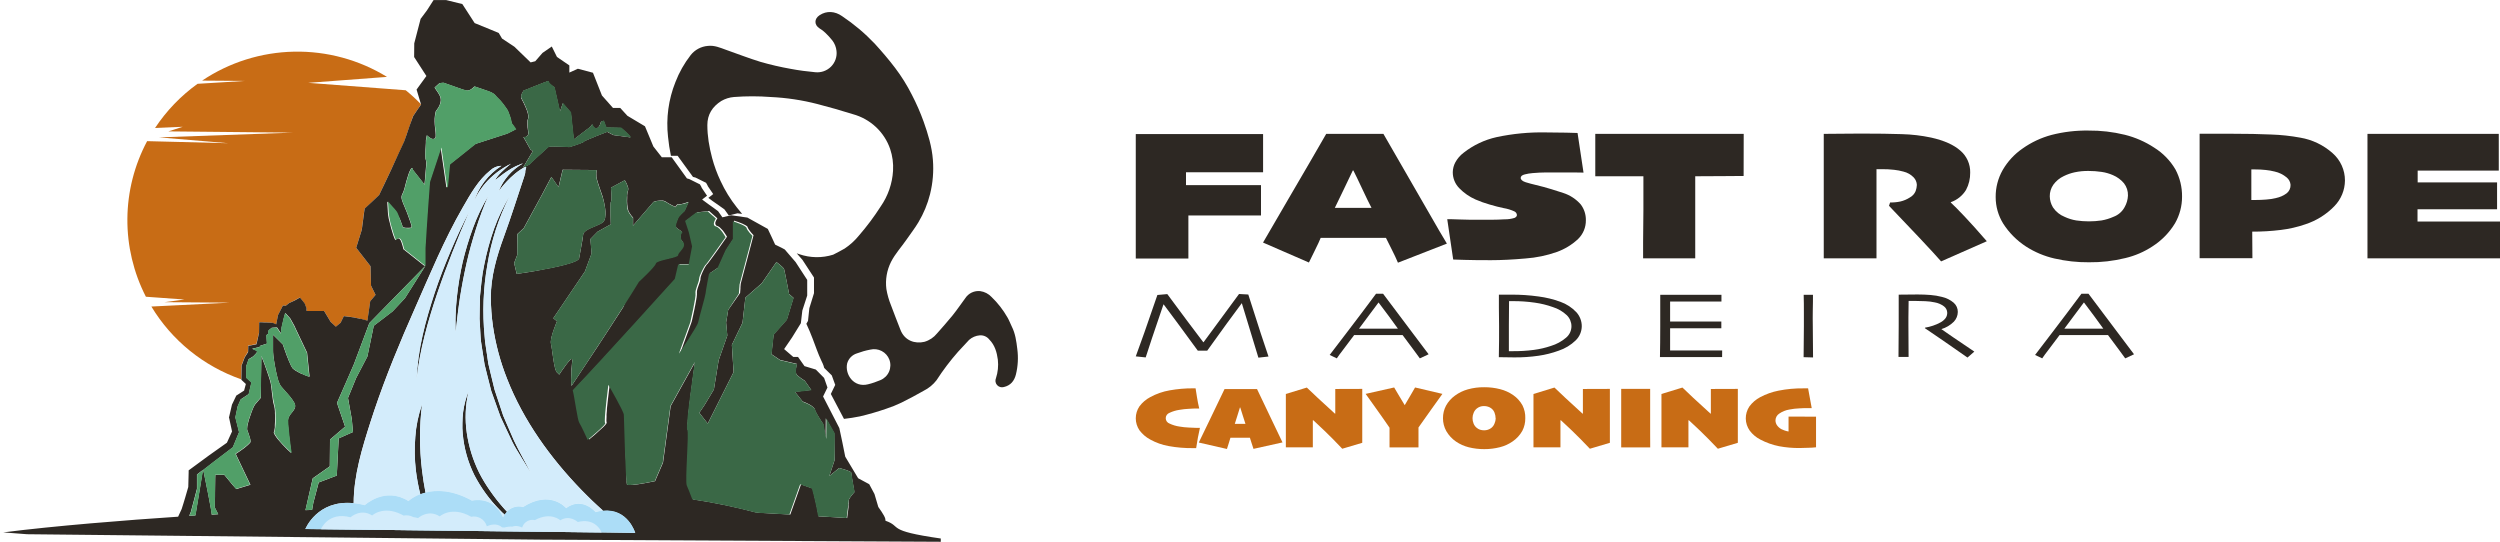 <svg width="383" height="83" viewBox="0 0 383 83" fill="none" xmlns="http://www.w3.org/2000/svg">
<path d="M64.488 16.014L63.275 17.799L61.93 21.68L59.905 26.041L58.065 29.922L55.841 31.993L55.414 35.239L54.567 37.959L56.759 40.782L56.844 43.767L57.535 45.178L56.72 46.159L56.293 49.151C56.19 49.119 56.083 49.084 55.972 49.056L55.581 48.946L55.172 48.837C54.862 48.763 54.531 48.71 54.211 48.636C53.891 48.562 53.538 48.53 53.197 48.495L52.674 48.435L52.364 49.08C52.303 49.211 52.232 49.334 52.172 49.468L51.442 50.075L50.652 49.306L49.659 47.644H46.98L46.937 47.196L46.642 46.455L45.93 45.573L45.193 45.986L45.119 46.032L44.3 46.427L43.727 46.886L43.702 46.822H43.325L43.279 46.925L42.567 48.336V48.357V48.385L42.311 49.708L41.756 49.465L41.724 49.447H41.677L39.937 49.355H39.702V49.595L39.684 50.968L39.265 52.714L38.222 52.915L37.998 52.958V53.198L37.98 53.903L37.46 54.75V54.775L37.443 54.806L37.016 55.921L36.998 55.967V56.041L36.955 58.028V58.112C31.193 56.104 26.322 52.158 23.19 46.96L35.222 46.367L25.229 46.293L28.254 45.887L22.35 45.46C20.454 41.763 19.482 37.667 19.515 33.519C19.547 29.371 20.585 25.292 22.539 21.624L34.994 21.942L24.368 21.045L44.816 20.319L25.792 20.128L28.005 19.422L23.753 19.61C25.491 16.98 27.698 14.685 30.265 12.839L37.56 12.398L30.966 12.348C35.128 9.555 40.016 8.015 45.041 7.915C50.066 7.814 55.013 9.156 59.286 11.78C56.04 12.024 47.211 12.684 47.211 12.691C47.272 12.691 60.207 13.679 62.157 13.827C62.97 14.485 63.741 15.192 64.467 15.944L64.488 16.014Z" fill="#C86C15"/>
<path d="M65.043 51.472C64.486 53.659 64.078 55.879 63.818 58.119C63.93 55.862 64.24 53.62 64.744 51.416C65.235 49.204 65.9 47.034 66.598 44.878C67.295 42.722 68.139 40.62 69.025 38.528C69.911 36.435 70.865 34.385 71.918 32.381C71 34.449 70.138 36.545 69.317 38.644C68.494 40.743 67.69 42.856 66.989 44.995C66.288 47.133 65.598 49.285 65.043 51.472Z" fill="#D3ECFB"/>
<path d="M70.889 40.122C71.31 38.362 71.835 36.628 72.462 34.929C73.081 33.227 73.861 31.587 74.793 30.032C74.078 31.681 73.451 33.366 72.914 35.081C72.377 36.792 71.868 38.51 71.491 40.26C71.113 42.01 70.733 43.76 70.476 45.534C70.22 47.309 70.01 49.087 69.8 50.883C69.782 49.98 69.775 49.077 69.8 48.177C69.825 47.277 69.893 46.371 69.996 45.474C70.191 43.675 70.489 41.888 70.889 40.122Z" fill="#D3ECFB"/>
<path d="M74.204 40.471C74.568 38.641 75.063 36.838 75.684 35.077C76.321 33.324 77.124 31.635 78.083 30.032C76.41 33.348 75.259 36.898 74.67 40.56C74.032 44.199 73.891 47.906 74.25 51.582C74.296 52.502 74.492 53.406 74.606 54.323L74.805 55.692C74.898 56.144 75.019 56.588 75.122 57.04L75.773 59.728L76.652 62.36L77.086 63.676L77.634 64.953L78.741 67.504C79.524 69.184 80.481 70.782 81.321 72.444L79.869 70.066C79.406 69.258 78.862 68.489 78.467 67.642L77.275 65.112L76.681 63.842L76.204 62.526L75.261 59.887L74.57 57.17C74.46 56.715 74.335 56.264 74.236 55.808L74.019 54.422C73.894 53.498 73.688 52.58 73.631 51.645L73.471 48.844C73.471 47.909 73.506 46.974 73.524 46.021L73.542 45.316L73.613 44.61L73.759 43.216C73.857 42.294 74.005 41.378 74.204 40.471Z" fill="#D3ECFB"/>
<path d="M97.312 81.631L92.188 81.571L49.164 81.077L46.79 81.049C46.79 81.049 48.605 76.519 54.188 77.094C54.761 77.152 55.329 77.255 55.886 77.401C55.886 77.401 58.993 74.504 62.573 76.773C63.109 76.314 63.725 75.955 64.391 75.714C64.09 74.517 63.863 73.302 63.711 72.077C63.511 70.372 63.481 68.651 63.622 66.94C63.738 65.23 64.088 63.545 64.665 61.93C64.445 63.6 64.339 65.284 64.348 66.968C64.345 68.639 64.444 70.308 64.644 71.967C64.786 73.139 64.96 74.307 65.188 75.464C66.857 75.037 69.277 75.037 72.305 76.709C72.305 76.709 75.54 75.859 77.067 79.253C77.142 79.11 77.225 78.971 77.316 78.837C77.046 78.611 76.791 78.367 76.555 78.106C74.995 76.531 73.684 74.731 72.665 72.768C71.679 70.779 71.076 68.626 70.886 66.418C70.833 65.869 70.817 65.317 70.839 64.766C70.847 64.217 70.882 63.668 70.946 63.122C71.089 62.033 71.37 60.966 71.782 59.947C71.293 62.043 71.203 64.211 71.516 66.34C71.824 68.445 72.462 70.49 73.405 72.401C73.89 73.35 74.442 74.264 75.056 75.136C75.661 76.019 76.318 76.866 77.024 77.672C77.231 77.919 77.448 78.159 77.672 78.378C77.977 78.046 78.368 77.805 78.803 77.68C79.237 77.556 79.698 77.553 80.135 77.672C84.355 74.966 86.729 77.842 86.729 77.842C89.22 76.011 91.241 78.452 91.241 78.452C91.619 78.341 92.006 78.263 92.398 78.219C96.202 77.856 97.312 81.631 97.312 81.631Z" fill="#D3ECFB"/>
<path d="M78.74 67.504L77.633 64.953L77.085 63.676L76.651 62.36L75.772 59.728L75.121 57.04C75.017 56.588 74.896 56.144 74.804 55.692L74.605 54.323C74.491 53.406 74.295 52.502 74.249 51.582C73.89 47.906 74.031 44.199 74.669 40.56C75.257 36.898 76.408 33.348 78.081 30.032C77.123 31.635 76.32 33.324 75.683 35.077C75.062 36.838 74.567 38.641 74.203 40.471C74.003 41.386 73.854 42.31 73.758 43.241L73.612 44.635L73.541 45.34L73.523 46.046C73.523 46.981 73.455 47.916 73.469 48.868L73.629 51.67C73.686 52.605 73.893 53.522 74.017 54.447L74.234 55.833C74.334 56.288 74.459 56.74 74.569 57.195L75.259 59.912L76.202 62.551L76.679 63.867L77.274 65.137L78.466 67.667C78.861 68.513 79.405 69.282 79.868 70.09L81.32 72.475C80.48 70.771 79.523 69.184 78.74 67.504ZM77.025 77.69C76.318 76.884 75.661 76.037 75.056 75.153C74.442 74.282 73.89 73.368 73.405 72.419C72.462 70.508 71.825 68.463 71.516 66.358C71.203 64.229 71.293 62.061 71.783 59.965C71.37 60.984 71.089 62.051 70.946 63.14C70.882 63.686 70.847 64.235 70.84 64.784C70.818 65.335 70.833 65.886 70.886 66.435C71.076 68.643 71.679 70.797 72.665 72.786C73.684 74.749 74.995 76.549 76.555 78.124C76.792 78.384 77.046 78.628 77.316 78.854C77.422 78.698 77.541 78.55 77.672 78.413C77.448 78.18 77.231 77.937 77.025 77.69ZM72.462 34.929C71.835 36.628 71.31 38.362 70.889 40.122C70.49 41.888 70.193 43.675 70 45.474C69.897 46.371 69.861 47.274 69.804 48.177C69.747 49.08 69.783 49.98 69.804 50.883C70.014 49.087 70.185 47.302 70.48 45.534C70.775 43.767 71.085 42.006 71.494 40.26C71.904 38.513 72.38 36.792 72.918 35.081C73.455 33.366 74.082 31.681 74.797 30.032C73.864 31.587 73.082 33.227 72.462 34.929ZM69.01 38.517C68.126 40.601 67.317 42.718 66.583 44.868C65.872 47.023 65.22 49.193 64.729 51.405C64.225 53.609 63.916 55.852 63.804 58.109C64.068 55.868 64.482 53.648 65.043 51.462C65.591 49.274 66.252 47.115 66.975 44.98C67.697 42.846 68.484 40.729 69.302 38.63C70.121 36.531 70.986 34.435 71.904 32.367C70.85 34.375 69.893 36.432 69.01 38.517ZM64.644 71.981C64.444 70.323 64.345 68.653 64.349 66.982C64.339 65.298 64.445 63.614 64.665 61.944C64.089 63.559 63.738 65.245 63.623 66.954C63.481 68.665 63.511 70.386 63.712 72.091C63.864 73.316 64.09 74.531 64.391 75.728C64.652 75.63 64.918 75.547 65.188 75.478C64.961 74.321 64.786 73.153 64.644 71.981Z" fill="#2D2823"/>
<path d="M80.511 25.061L80.494 25.095L80.515 25.061H80.511ZM80.511 25.061L80.494 25.095L80.515 25.061H80.511ZM80.511 25.061L80.494 25.095L80.515 25.061H80.511ZM80.511 25.061L80.494 25.095L80.515 25.061H80.511ZM80.511 25.061L80.494 25.095L80.515 25.061H80.511ZM80.511 25.061L80.494 25.095L80.515 25.061H80.511ZM80.511 25.061L80.494 25.095L80.515 25.061H80.511ZM80.511 25.061L80.494 25.095L80.515 25.061H80.511ZM80.511 25.061L80.494 25.095L80.515 25.061H80.511ZM80.511 25.061L80.494 25.095L80.515 25.061H80.511ZM80.511 25.061L80.494 25.095L80.515 25.061H80.511ZM80.511 25.061L80.494 25.095L80.515 25.061H80.511ZM80.511 25.061L80.494 25.095L80.515 25.061H80.511ZM80.511 25.061L80.494 25.095L80.515 25.061H80.511ZM80.511 25.061L80.494 25.095L80.515 25.061H80.511ZM80.511 25.061L80.494 25.095L80.515 25.061H80.511ZM80.511 25.061L80.494 25.095L80.515 25.061H80.511Z" fill="#2D2823"/>
<path d="M135.657 79.779C135.653 79.677 135.643 79.576 135.625 79.475C135.525 78.981 134.557 77.669 134.557 77.669L133.97 75.683L133.166 74.18L131.468 73.266L129.49 69.96L129.059 67.815L128.586 65.582L126.095 60.744L126.768 59.365L126.252 57.897L124.985 56.616L123.248 56.091L122.255 54.679H121.526L120.127 53.48L121.344 51.698L122.693 49.514L122.917 47.577L123.664 45.277V42.881L121.885 40.147L120.22 38.217L119.775 37.977L118.753 37.476L118.216 36.312L117.629 35.07L114.497 33.331L112.006 32.978L110.672 33.292L110.01 32.353L109.298 31.828L108.661 31.376L108.145 30.998L107.964 30.864L107.565 30.568L108.319 29.986L107.458 28.705H107.49C107.412 28.54 107.322 28.381 107.22 28.229H107.195L105.594 27.431L105.238 27.333L102.9 24.09H101.387L100.092 22.436L99.597 21.239L98.811 19.348L96.11 17.733L95.017 16.533H93.907L92.217 14.628L90.843 11.145L88.53 10.531L87.224 11.121V10.02L85.327 8.725L84.534 7.123L83.11 8.108L82.003 9.381L81.292 9.561L78.8 7.155L76.911 5.906L76.406 5.052L75.082 4.502L72.715 3.535L70.829 0.621L68.338 0.007H66.424L65.406 1.595L64.438 2.89L63.463 6.64L63.445 8.736L65.324 11.643L63.819 13.717L64.481 15.933L64.505 16.011L64.014 16.716L63.303 17.775L62.751 19.26L62.637 19.595L62.274 20.672L61.918 21.663L61.449 22.672L61.142 23.325L59.904 26.045L58.797 28.384L58.751 28.479L58.58 28.832L58.075 29.891L57.007 30.893L56.701 31.175L55.858 31.958L55.427 35.2L54.566 37.959L56.762 40.782L56.844 43.763L57.534 45.175L56.94 45.88L56.858 45.975L56.812 46.032L56.762 46.092L56.716 46.148L56.285 49.133C56.239 49.115 56.193 49.094 56.146 49.08C56.087 49.058 56.026 49.041 55.965 49.027L55.584 48.922L55.228 48.826H55.164H55.111L54.933 48.787C54.694 48.731 54.449 48.692 54.203 48.636C54.039 48.608 53.869 48.579 53.701 48.558L53.193 48.498L52.673 48.431L52.367 49.059C52.31 49.19 52.235 49.313 52.178 49.451L51.449 50.05L50.652 49.306L49.659 47.648H48.324H47.677H46.983L46.958 47.415V47.362V47.203L46.837 46.893L46.815 46.833L46.669 46.459L45.958 45.58L45.218 45.997L45.143 46.039L44.303 46.427L43.727 46.882L43.702 46.822H43.321L43.282 46.921L42.57 48.311V48.361L42.314 49.684L41.762 49.444H41.73H41.712H41.68L40.687 49.398H40.52L39.94 49.37H39.705V49.606L39.688 50.985L39.292 52.749L39.125 52.781L38.25 52.947L38.029 52.989V53.226L38.011 53.931L37.485 54.761V54.785L37.467 54.817L37.043 55.925L37.019 55.964V56.038L36.979 58.024V58.112V58.186L37.104 58.303L37.666 58.828L37.396 59.838L36.3 60.543L36.193 60.607L36.143 60.723L35.581 61.898L35.563 61.93L35.538 61.986L35.108 63.835L35.075 63.941L35.108 64.057L35.549 66.1L34.762 67.825L32.004 69.78L29.157 71.872L28.901 72.056V72.391L28.844 74.606L28.364 76.258C28.182 76.826 28.033 77.401 27.834 77.976L27.289 79.158C19.578 79.666 8.215 80.569 0.496 81.564L4.147 81.843L82.704 82.672L144.127 83V82.499C135.568 81.275 138.308 80.707 135.657 79.779ZM96.996 33.373V34.551L100.135 30.917C100.464 30.796 100.812 30.729 101.163 30.72H101.184C101.248 30.716 101.313 30.716 101.377 30.72C101.423 30.716 101.469 30.716 101.515 30.72L101.604 30.737C101.674 30.749 101.742 30.769 101.807 30.797L101.871 30.826C101.895 30.832 101.918 30.843 101.939 30.857L102.028 30.914C102.099 30.963 102.17 31.009 102.245 31.051C102.32 31.094 102.373 31.133 102.437 31.168C102.501 31.203 102.551 31.235 102.608 31.263C102.74 31.337 102.864 31.401 102.964 31.453L103.135 31.535L103.362 31.64L103.441 31.676C103.458 31.686 103.477 31.692 103.498 31.694C103.497 31.684 103.497 31.675 103.498 31.665V31.644L103.519 31.605L103.558 31.538C103.591 31.487 103.63 31.438 103.672 31.394C103.711 31.348 103.761 31.312 103.818 31.291H103.857C103.895 31.279 103.936 31.279 103.974 31.291H104.024H104.063C104.147 31.294 104.23 31.287 104.312 31.27C104.394 31.27 104.48 31.235 104.569 31.214L104.857 31.133L105.113 31.051L105.38 30.963C105.409 30.948 105.44 30.937 105.473 30.931L104.868 32.29C104.868 32.29 103.957 33.08 103.846 33.38C103.811 33.486 103.74 33.655 103.665 33.842C103.633 33.92 103.604 34.004 103.579 34.086C103.554 34.167 103.53 34.251 103.512 34.333C103.494 34.414 103.512 34.414 103.494 34.449C103.481 34.524 103.481 34.6 103.494 34.675C103.5 34.71 103.514 34.743 103.533 34.773C103.559 34.815 103.592 34.852 103.629 34.883C103.775 35.014 103.932 35.132 104.099 35.236C104.142 35.264 104.184 35.289 104.22 35.317L104.252 35.342L104.312 35.391L104.362 35.44C104.393 35.469 104.417 35.504 104.433 35.543C104.436 35.558 104.436 35.573 104.433 35.589C104.433 35.613 104.433 35.627 104.433 35.638C104.426 35.648 104.416 35.656 104.405 35.663H104.373C104.332 35.69 104.301 35.73 104.284 35.776C104.276 35.796 104.269 35.818 104.263 35.839C104.263 35.839 104.263 35.839 104.263 35.86C104.251 35.905 104.243 35.951 104.238 35.998C104.232 36.066 104.232 36.134 104.238 36.202C104.236 36.214 104.236 36.226 104.238 36.238C104.236 36.274 104.236 36.311 104.238 36.347C104.238 36.347 104.238 36.372 104.238 36.386C104.236 36.401 104.236 36.416 104.238 36.432C104.236 36.442 104.236 36.453 104.238 36.464C104.241 36.492 104.249 36.521 104.259 36.548C104.263 36.565 104.269 36.582 104.277 36.598C104.275 36.612 104.275 36.626 104.277 36.64C104.338 36.757 104.415 36.866 104.505 36.965C104.538 37.003 104.568 37.044 104.594 37.088L104.626 37.151C104.637 37.174 104.645 37.198 104.651 37.222C104.654 37.236 104.654 37.251 104.651 37.264C104.654 37.287 104.654 37.309 104.651 37.331C104.654 37.37 104.654 37.409 104.651 37.448C104.649 37.526 104.634 37.603 104.608 37.677C104.511 37.901 104.379 38.108 104.216 38.291C104.095 38.439 103.971 38.577 103.882 38.707C103.841 38.76 103.807 38.817 103.779 38.877C103.755 38.928 103.741 38.983 103.74 39.039C103.739 39.053 103.735 39.067 103.728 39.079C103.721 39.091 103.712 39.102 103.7 39.11C103.672 39.137 103.639 39.161 103.604 39.18C103.462 39.248 103.314 39.303 103.163 39.346L103.11 39.364L102.957 39.406L102.547 39.512L102.241 39.586H102.22C101.341 39.794 100.394 40.02 100.337 40.292C100.222 40.541 100.065 40.769 99.871 40.965L99.8 41.047L99.59 41.279L99.234 41.632L98.996 41.872C98.797 42.073 98.597 42.267 98.419 42.44C98.387 42.475 98.352 42.507 98.32 42.539C98.288 42.571 98.188 42.663 98.131 42.719L98.046 42.8C98.021 42.825 97.992 42.846 97.971 42.871L97.903 42.934L97.74 43.086C97.505 43.471 97.259 43.873 96.996 44.292L96.462 45.15L95.903 46.035L95.491 47.037L95.092 47.662C94.861 48.015 94.626 48.389 94.38 48.756C93.992 49.352 93.605 49.955 93.213 50.555C92.921 51.007 92.626 51.458 92.334 51.903L91.896 52.57C91.888 52.589 91.877 52.606 91.864 52.623L91.359 53.392L89.797 55.741L88.58 57.576L88.302 57.999L87.551 59.128C87.478 58.358 87.478 57.581 87.551 56.81C87.551 56.726 87.551 56.645 87.551 56.567C87.551 56.489 87.573 56.306 87.583 56.182C87.612 55.812 87.644 55.477 87.662 55.212C87.665 55.185 87.665 55.158 87.662 55.131C87.663 55.125 87.663 55.119 87.662 55.113C87.664 55.096 87.664 55.078 87.662 55.06C87.662 55.048 87.658 55.035 87.651 55.025C87.644 55.014 87.634 55.005 87.622 55.001C87.6 54.992 87.574 54.992 87.551 55.001C87.498 55.021 87.45 55.053 87.409 55.092C87.306 55.185 87.208 55.284 87.117 55.389L87.007 55.523L86.85 55.717L86.69 55.925C86.452 56.246 86.21 56.592 86.021 56.867L85.928 57.008C85.899 57.048 85.872 57.089 85.847 57.132C85.818 57.174 85.793 57.213 85.768 57.244L85.672 57.393L85.633 57.35L85.277 56.997C85.263 56.984 85.251 56.968 85.242 56.952C85.181 56.847 85.134 56.736 85.099 56.62C85.074 56.546 85.053 56.468 85.032 56.383C84.989 56.211 84.946 56.013 84.907 55.801C84.886 55.696 84.868 55.583 84.847 55.47C84.818 55.3 84.79 55.117 84.761 54.948C84.726 54.711 84.69 54.471 84.658 54.242C84.633 54.069 84.608 53.889 84.587 53.737C84.587 53.628 84.555 53.522 84.541 53.423C84.526 53.325 84.498 53.138 84.477 53.014C84.455 52.891 84.448 52.859 84.437 52.792L84.398 52.615C84.374 52.478 84.374 52.337 84.398 52.199C84.403 52.126 84.413 52.052 84.43 51.98C84.434 51.94 84.441 51.9 84.452 51.86C84.463 51.78 84.48 51.699 84.501 51.62C84.594 51.25 84.722 50.841 84.857 50.467L84.911 50.315C85.121 49.733 85.323 49.257 85.341 49.218L85.035 48.971L84.975 48.922L84.768 48.756L89.615 41.586L90.366 39.558L90.64 38.817L90.448 36.626L91.558 35.493L93.58 34.361C93.58 34.361 93.412 31.118 93.605 30.896C93.797 30.674 93.605 28.755 93.605 28.755L95.676 27.636L95.725 27.611C95.725 27.611 95.814 27.763 95.918 27.964C95.918 27.996 95.95 28.028 95.964 28.059L96.039 28.225L96.088 28.342C96.122 28.419 96.15 28.497 96.174 28.575C96.261 28.765 96.279 28.98 96.224 29.181C96.208 29.212 96.196 29.244 96.188 29.277C96.18 29.295 96.174 29.314 96.17 29.333C96.162 29.36 96.156 29.387 96.153 29.414C96.133 29.499 96.119 29.585 96.11 29.672C96.11 29.735 96.11 29.806 96.088 29.876C96.067 29.947 96.088 30.007 96.088 30.074C96.088 30.141 96.088 30.247 96.088 30.339C96.041 30.987 96.1 31.639 96.263 32.269C96.288 32.329 96.316 32.388 96.348 32.445L96.391 32.526C96.56 32.825 96.764 33.102 96.999 33.352L96.996 33.373ZM82.16 41.488L80.861 41.703L80.665 41.735L80.473 41.763L80.242 41.798L79.954 41.844L79.722 41.879H79.69L79.455 41.914L79.156 41.957L78.765 40.295L79.085 39.466L79.26 39.011V37.448V35.857L80.235 34.946L82.943 29.982L84.434 27.16L84.469 27.103L85.501 28.585L85.558 28.666L86.188 26.006L90.936 26.045H91.405C91.403 26.061 91.403 26.078 91.405 26.094C91.405 26.115 91.405 26.14 91.405 26.168V26.221C91.386 26.317 91.373 26.413 91.366 26.511C91.364 26.54 91.364 26.569 91.366 26.599C91.364 26.629 91.364 26.66 91.366 26.691C91.353 26.944 91.38 27.197 91.444 27.442C91.537 27.795 91.683 28.243 91.843 28.719C91.925 28.956 92.007 29.199 92.088 29.425C92.17 29.651 92.252 29.905 92.331 30.131C92.332 30.148 92.332 30.166 92.331 30.183C92.331 30.236 92.362 30.296 92.384 30.356C92.405 30.416 92.434 30.533 92.459 30.628C92.484 30.723 92.484 30.727 92.494 30.78C92.505 30.833 92.523 30.882 92.533 30.938C92.583 31.154 92.629 31.387 92.669 31.644C92.69 31.761 92.704 31.88 92.718 31.997C92.718 32.117 92.747 32.24 92.754 32.35C92.783 32.687 92.767 33.026 92.708 33.359C92.695 33.423 92.679 33.487 92.658 33.549C92.641 33.608 92.619 33.666 92.594 33.722C92.573 33.767 92.549 33.811 92.523 33.853L92.48 33.913C92.469 33.935 92.453 33.954 92.434 33.969L92.405 34.004C92.399 34.014 92.39 34.023 92.38 34.029C92.351 34.058 92.319 34.084 92.284 34.107C92.236 34.139 92.186 34.168 92.135 34.195C92.083 34.227 92.03 34.257 91.975 34.283L91.847 34.347C91.803 34.371 91.758 34.393 91.711 34.41L91.526 34.495C91.199 34.636 90.847 34.777 90.523 34.925L90.409 34.978C90.299 35.028 90.192 35.081 90.092 35.137L89.943 35.225L89.829 35.299C89.79 35.324 89.754 35.351 89.718 35.38L89.615 35.469L89.523 35.56C89.503 35.582 89.485 35.606 89.469 35.631C89.456 35.646 89.444 35.662 89.434 35.68L89.388 35.772C89.363 35.818 89.347 35.868 89.341 35.92C89.341 35.973 89.341 36.03 89.323 36.09C89.323 36.206 89.291 36.34 89.27 36.478C89.238 36.686 89.202 36.915 89.163 37.155C89.028 37.952 88.857 38.866 88.722 39.547C88.724 39.562 88.724 39.578 88.722 39.593C88.718 39.608 88.711 39.623 88.701 39.635C88.662 39.691 88.616 39.742 88.562 39.783C88.529 39.811 88.495 39.836 88.459 39.858L88.309 39.942L88.163 40.016C88.028 40.076 87.871 40.14 87.697 40.203L87.427 40.295C87.142 40.387 86.822 40.479 86.48 40.57L86.213 40.637L85.943 40.704L85.587 40.793C84.825 40.965 83.996 41.145 83.192 41.276L82.16 41.488ZM79.861 14.765C79.859 14.692 79.87 14.62 79.893 14.55C79.897 14.516 79.905 14.483 79.918 14.451C79.916 14.441 79.916 14.43 79.918 14.42C79.924 14.402 79.932 14.386 79.943 14.37L80.188 13.905C80.188 13.905 83.872 12.426 83.971 12.426L84.01 12.507L84.039 12.564V12.599C84.088 12.669 84.141 12.737 84.199 12.8C84.212 12.811 84.224 12.823 84.235 12.835L84.338 12.934C84.43 13.015 84.512 13.089 84.594 13.149C84.676 13.209 84.829 13.312 84.925 13.386L85.348 15.235L85.779 17.14L86.217 15.834L87.441 17.246L87.797 20.569L87.889 21.384L88.544 20.883L90.398 19.472L90.448 19.422L90.491 19.373L90.711 19.059C90.761 19.165 90.811 19.264 90.875 19.412C90.893 19.447 90.932 19.472 90.957 19.511C90.999 19.551 91.047 19.584 91.099 19.61C91.165 19.642 91.237 19.659 91.311 19.659C91.384 19.659 91.457 19.642 91.523 19.61C91.562 19.59 91.598 19.565 91.629 19.535C91.662 19.511 91.697 19.486 91.704 19.461C91.734 19.43 91.759 19.394 91.779 19.355C91.845 19.261 91.9 19.159 91.943 19.052C91.992 18.927 92.034 18.798 92.067 18.668L92.473 18.505L92.779 19.317L92.879 19.546L93.128 19.564L95.149 19.606C95.391 19.835 95.636 20.05 95.886 20.269C96.017 20.393 96.142 20.516 96.266 20.64L96.362 20.738L96.405 20.788L96.441 20.837L96.508 20.901C96.519 20.937 96.532 20.973 96.547 21.007C96.555 21.019 96.561 21.032 96.565 21.046L93.957 20.693L93.437 20.421L93.163 20.276L93.021 20.185L92.871 20.252C91.886 20.629 90.918 21.007 89.939 21.434C89.814 21.49 89.683 21.547 89.551 21.613L89.444 21.68L89.395 21.719C89.373 21.734 89.354 21.752 89.338 21.772C89.325 21.783 89.313 21.795 89.302 21.808C89.289 21.826 89.279 21.846 89.27 21.867L89.245 21.906C89.242 21.891 89.242 21.876 89.245 21.86C89.261 21.844 89.276 21.827 89.288 21.808H89.27L89.121 21.878C88.957 21.949 88.765 22.019 88.59 22.079C88.142 22.245 87.662 22.4 87.199 22.531C86.412 22.499 85.651 22.443 84.854 22.432L84.541 22.45H84.366H84.26H84.199C84.148 22.462 84.098 22.479 84.049 22.499C84.016 22.513 83.984 22.529 83.953 22.549L83.84 22.661L83.733 22.753L83.509 22.958L82.623 23.755L81.743 24.559L81.327 24.948L81.295 24.979L81.181 25.103L81.16 25.124C81.152 25.134 81.142 25.142 81.131 25.149V25.173C81.075 25.21 81.017 25.243 80.957 25.272L80.462 25.505L80.146 25.65L80.27 25.442L80.491 25.071L80.509 25.036L80.573 24.926L81.398 23.536L81.623 23.152L81.249 22.891L80.181 20.985H80.203C80.252 20.989 80.302 20.989 80.352 20.985C80.387 20.992 80.424 20.992 80.459 20.985H80.519L80.58 20.964L80.655 20.922C80.668 20.915 80.678 20.906 80.687 20.894C80.737 20.867 80.779 20.828 80.811 20.781C80.832 20.755 80.848 20.727 80.861 20.696C80.899 20.638 80.918 20.571 80.918 20.502V20.463V20.259L80.825 19.528C80.808 19.296 80.8 19.066 80.793 18.855C80.793 18.731 80.793 18.632 80.793 18.541C80.799 18.49 80.81 18.441 80.825 18.392V18.354C80.849 18.314 80.869 18.273 80.886 18.23C80.911 18.165 80.925 18.095 80.925 18.025C80.938 17.927 80.938 17.827 80.925 17.729C80.906 17.576 80.877 17.426 80.836 17.277C80.763 17.025 80.674 16.777 80.569 16.537C80.375 16.065 80.154 15.604 79.907 15.157C79.882 15.125 79.863 15.089 79.85 15.051C79.85 15.019 79.825 14.995 79.815 14.963C79.82 14.897 79.836 14.833 79.861 14.772V14.765ZM61.356 33.789L61.538 34.29L61.627 34.537L61.662 34.661V34.703C61.662 34.703 61.662 34.703 61.662 34.728C61.669 34.74 61.678 34.752 61.687 34.763C61.692 34.776 61.703 34.786 61.715 34.791L61.751 34.816H61.787L61.865 34.844C61.968 34.878 62.076 34.898 62.185 34.904C62.249 34.904 62.31 34.904 62.377 34.904H62.498C62.554 34.909 62.61 34.909 62.666 34.904C62.718 34.901 62.771 34.892 62.822 34.879C62.84 34.883 62.858 34.883 62.876 34.879H62.904H62.932C62.947 34.874 62.961 34.866 62.972 34.855C62.987 34.84 63.001 34.825 63.014 34.809C63.039 34.766 63.05 34.717 63.046 34.668C63.046 34.643 63.046 34.611 63.046 34.604V34.572L63.022 34.513L62.979 34.382L62.904 34.128L62.73 33.627C62.623 33.292 62.498 32.96 62.374 32.642C62.249 32.325 62.118 31.976 61.975 31.665C61.833 31.355 61.701 31.023 61.594 30.702C61.545 30.551 61.514 30.395 61.502 30.236C61.494 30.093 61.526 29.95 61.594 29.823C61.76 29.505 61.888 29.169 61.975 28.822C62.15 28.141 62.313 27.467 62.538 26.821C62.623 26.507 62.751 26.205 62.918 25.925C62.941 25.883 62.972 25.847 63.011 25.819L63.05 25.791C63.075 25.769 63.104 25.752 63.135 25.741C63.155 25.755 63.171 25.772 63.185 25.791C63.21 25.84 63.227 25.892 63.235 25.946V26.003L63.271 26.045L64.662 27.809L65.018 28.292L65.085 27.678L65.317 24.895V24.838V24.789C65.274 24.602 65.185 24.387 65.174 24.263C65.154 24.076 65.145 23.887 65.15 23.699C65.15 23.296 65.185 22.894 65.21 22.492L65.242 21.899V21.585C65.236 21.494 65.248 21.403 65.278 21.317C65.3 21.117 65.336 20.919 65.384 20.724C65.564 20.886 65.756 21.035 65.957 21.169L66 21.194C66.052 21.22 66.107 21.241 66.164 21.257C66.23 21.29 66.305 21.298 66.377 21.282H66.42C66.459 21.28 66.498 21.268 66.53 21.247H66.552L66.609 21.201C66.625 21.183 66.641 21.164 66.655 21.144L66.683 21.109L66.719 21.035C66.719 21 66.719 20.968 66.744 20.943C66.747 20.901 66.747 20.858 66.744 20.816C66.742 20.806 66.742 20.795 66.744 20.784C66.748 20.742 66.748 20.7 66.744 20.657V20.611C66.744 20.396 66.712 20.199 66.694 20.005C66.676 19.888 66.662 19.768 66.651 19.652C66.612 19.299 66.584 18.946 66.58 18.618C66.571 18.31 66.588 18.002 66.63 17.697C66.649 17.514 66.682 17.332 66.73 17.154C66.74 17.088 66.768 17.026 66.811 16.974C66.854 16.901 66.904 16.832 66.961 16.769C67.033 16.676 67.1 16.578 67.16 16.477C67.217 16.378 67.27 16.279 67.317 16.177C67.422 15.954 67.489 15.715 67.516 15.471C67.54 15.2 67.491 14.927 67.374 14.681C67.282 14.487 67.175 14.3 67.053 14.123C66.886 13.869 66.73 13.64 66.573 13.418C66.772 13.231 66.979 13.04 67.178 12.867L67.278 12.79C67.297 12.772 67.319 12.757 67.342 12.744H67.367L67.509 12.716C67.618 12.698 67.729 12.688 67.84 12.684H67.954L70.655 13.636C70.769 13.682 70.893 13.721 71.011 13.756L71.367 13.841L71.456 13.866H71.484C71.555 13.878 71.627 13.878 71.698 13.866C71.825 13.857 71.948 13.814 72.053 13.742L72.174 13.675C72.27 13.614 72.36 13.543 72.441 13.463L72.665 13.248H72.683L72.865 13.305L73.221 13.428L73.911 13.665L74.587 13.897C74.801 13.972 75.004 14.046 75.189 14.13L75.281 14.173L75.366 14.215C75.453 14.259 75.536 14.308 75.615 14.363L75.722 14.448C75.756 14.478 75.788 14.51 75.818 14.543C75.893 14.624 75.971 14.72 76.082 14.839L76.203 14.966L76.441 15.203L76.502 15.266C76.559 15.326 76.619 15.383 76.676 15.45C76.983 15.801 77.267 16.171 77.526 16.558C77.584 16.629 77.636 16.705 77.683 16.783C77.693 16.798 77.701 16.813 77.708 16.829L77.744 16.889C77.776 16.953 77.811 17.023 77.843 17.094C77.925 17.299 78 17.51 78.082 17.726C78.163 17.941 78.217 18.159 78.274 18.375C78.298 18.458 78.315 18.543 78.324 18.629C78.328 18.676 78.338 18.722 78.356 18.766L78.374 18.833C78.374 18.876 78.398 18.883 78.406 18.907L78.473 19.031L78.58 19.211C78.712 19.426 78.843 19.624 78.978 19.818L77.676 20.474L77.42 20.555L72.882 22.026L72.79 22.069L72.715 22.118L69.776 24.464L69.007 25.075L68.843 25.219L68.811 25.442L68.502 28.684H68.448H68.381L67.808 24.718L67.509 22.619L66.847 24.63L65.779 27.858L65.762 27.911V27.961L65.513 31.309C65.431 32.427 65.374 33.553 65.281 34.678L65.075 38.034V40.775L65.05 40.754L61.804 38.185C61.724 37.821 61.621 37.462 61.498 37.109C61.463 37.021 61.413 36.915 61.374 36.816C61.344 36.755 61.304 36.699 61.256 36.651C61.217 36.601 61.165 36.562 61.105 36.539C61.046 36.516 60.981 36.51 60.918 36.52C60.816 36.538 60.725 36.594 60.662 36.675L60.634 36.711C60.614 36.739 60.591 36.764 60.566 36.788C60.523 36.721 60.491 36.633 60.449 36.552C60.381 36.372 60.31 36.199 60.242 36.019C60.125 35.666 60.011 35.289 59.911 34.918C59.783 34.453 59.662 33.987 59.555 33.507C59.531 33.366 59.506 33.225 59.484 33.08C59.484 33.006 59.463 32.935 59.456 32.865C59.449 32.794 59.438 32.72 59.431 32.646C59.381 32.06 59.349 31.464 59.324 30.882C59.68 31.267 60.011 31.644 60.352 32.032C60.469 32.16 60.577 32.294 60.676 32.434C60.709 32.477 60.737 32.523 60.758 32.572C60.78 32.613 60.799 32.655 60.815 32.699C60.84 32.748 60.861 32.801 60.883 32.854C61.062 33.159 61.223 33.474 61.367 33.796L61.356 33.789ZM47.904 73.283L50.143 71.71L50.52 71.445L50.556 67.338L52.865 65.363L51.623 61.725L53.047 58.49L54.207 55.823L56.584 49.5L65.16 40.74L64.577 41.668L62.039 45.679L60.143 47.704L57.257 49.909L56.901 51.649L56.281 54.616L54.566 57.904L54.523 58.003L53.919 59.485L53.313 60.967L53.901 64.234L54.075 66.188L51.89 67.159L51.598 72.856L48.826 73.915L48.004 77.034L47.815 78.117L46.798 78.159L47.904 73.283ZM30.545 75.305L29.933 78.96C29.777 78.96 29.616 78.981 29.46 78.992L28.983 79.017L29.069 78.823L29.229 78.445L29.271 78.283C29.318 78.121 29.364 77.958 29.403 77.799C29.506 77.422 29.606 77.048 29.702 76.671L30.172 74.885V74.786V74.712V72.701L30.321 72.588L30.677 72.306L31.076 71.999L30.545 75.305ZM46.032 57.191L45.901 57.124L45.709 57.022L45.331 56.807C45.267 56.772 45.207 56.729 45.146 56.691L45.015 56.588L44.897 56.493L44.826 56.422C44.74 56.313 44.666 56.195 44.605 56.069C44.481 55.812 44.367 55.547 44.25 55.276C44.132 55.004 44.029 54.732 43.922 54.457C43.816 54.182 43.716 53.9 43.62 53.624C43.524 53.349 43.428 53.074 43.335 52.799V52.774L41.837 51.292V53.688C41.837 53.783 41.837 53.879 41.837 53.974C41.837 54.069 41.837 54.15 41.858 54.238C41.88 54.327 41.876 54.429 41.887 54.524C41.908 54.704 41.933 54.877 41.958 55.068C41.958 55.173 41.99 55.276 42.008 55.382C42.033 55.547 42.061 55.71 42.086 55.872C42.111 56.034 42.15 56.225 42.186 56.408C42.285 56.941 42.406 57.467 42.541 58.003C42.566 58.091 42.595 58.179 42.62 58.268L42.663 58.402C42.708 58.53 42.761 58.654 42.823 58.776C42.859 58.864 42.901 58.95 42.947 59.033C42.972 59.074 42.999 59.112 43.029 59.15C43.11 59.261 43.2 59.368 43.296 59.467C43.417 59.608 43.541 59.732 43.652 59.873C43.762 60.014 43.922 60.173 44.054 60.325C44.121 60.399 44.186 60.476 44.25 60.554C44.314 60.631 44.381 60.706 44.442 60.783C44.502 60.861 44.616 61.002 44.698 61.115C44.78 61.228 44.801 61.26 44.851 61.334L44.993 61.563L45.086 61.725C45.118 61.788 45.145 61.853 45.168 61.919C45.179 61.95 45.188 61.982 45.196 62.014C45.207 62.047 45.214 62.08 45.218 62.113C45.221 62.156 45.221 62.198 45.218 62.24C45.219 62.33 45.202 62.419 45.168 62.501C45.149 62.552 45.128 62.602 45.104 62.65C45.08 62.7 45.053 62.748 45.022 62.794C44.997 62.837 44.968 62.879 44.937 62.918C44.904 62.964 44.872 63.009 44.837 63.052C44.755 63.158 44.666 63.264 44.577 63.373C44.457 63.518 44.353 63.675 44.267 63.842C44.222 63.929 44.185 64.02 44.157 64.114C44.132 64.21 44.118 64.308 44.114 64.407C44.114 64.502 44.114 64.597 44.114 64.692C44.112 64.696 44.111 64.699 44.111 64.703C44.111 64.707 44.112 64.71 44.114 64.713C44.114 64.802 44.114 64.89 44.114 64.978C44.114 65.066 44.114 65.126 44.132 65.2V65.303L44.154 65.49C44.154 65.673 44.186 65.843 44.203 66.037C44.235 66.389 44.275 66.742 44.317 67.116C44.339 67.296 44.36 67.469 44.385 67.649L44.517 68.732L44.541 68.905L44.563 69.05L44.598 69.275V69.385L44.492 69.297L44.385 69.201L44.175 69.007L44.036 68.877L43.783 68.619C43.613 68.453 43.428 68.266 43.282 68.104L42.926 67.705C42.805 67.571 42.686 67.434 42.57 67.293C42.408 67.102 42.262 66.899 42.132 66.686L42.029 66.502L41.986 66.428C41.963 66.37 41.947 66.31 41.937 66.248C41.937 66.248 41.937 66.248 41.954 66.195C41.972 66.142 41.99 66.097 42.004 66.04C42.018 65.984 42.043 65.857 42.061 65.765C42.079 65.673 42.093 65.574 42.104 65.483C42.108 65.429 42.108 65.374 42.104 65.32C42.104 65.32 42.104 65.303 42.104 65.296C42.104 65.289 42.104 65.193 42.104 65.144C42.122 64.908 42.132 64.668 42.139 64.438C42.141 64.421 42.141 64.403 42.139 64.385C42.139 64.325 42.139 64.269 42.139 64.209C42.139 64.057 42.139 63.906 42.139 63.754C42.139 63.602 42.139 63.447 42.118 63.292C42.118 63.196 42.118 63.105 42.118 63.013C42.118 62.921 42.097 62.738 42.079 62.597C42.061 62.456 42.047 62.41 42.026 62.311C42.004 62.212 42.004 62.216 41.99 62.166C41.94 62 41.901 61.834 41.865 61.662C41.83 61.489 41.819 61.404 41.801 61.274C41.783 61.143 41.762 61.009 41.748 60.875C41.734 60.741 41.702 60.522 41.68 60.342C41.68 60.254 41.655 60.166 41.641 60.078C41.641 60.046 41.641 60.014 41.641 59.986C41.641 59.862 41.616 59.742 41.598 59.633C41.6 59.626 41.6 59.619 41.598 59.612C41.598 59.499 41.566 59.383 41.545 59.259C41.547 59.252 41.547 59.245 41.545 59.238C41.545 59.196 41.545 59.153 41.545 59.111C41.545 59.069 41.545 59.023 41.52 58.977C41.495 58.931 41.495 58.818 41.477 58.74C41.46 58.663 41.442 58.589 41.42 58.511C41.389 58.37 41.346 58.229 41.303 58.091L41.239 57.883C41.018 57.177 40.766 56.521 40.527 55.83L40.036 54.559L40.018 55.939L39.969 58.987V59.972V60.307V60.938L39.193 61.835L39.093 61.958C39.093 61.976 39.061 62.004 39.043 62.036L38.972 62.145L38.929 62.223C38.929 62.251 38.905 62.276 38.89 62.3L38.812 62.456L38.748 62.611C38.727 62.66 38.702 62.713 38.684 62.763C38.641 62.865 38.599 62.967 38.563 63.069C38.41 63.472 38.268 63.881 38.132 64.308C38.079 64.512 38.018 64.724 37.969 64.939C37.906 65.162 37.871 65.392 37.865 65.624C37.864 65.64 37.864 65.657 37.865 65.673C37.865 65.723 37.865 65.772 37.865 65.814L37.89 65.903L37.947 66.068L38.061 66.375L38.114 66.527C38.164 66.675 38.211 66.816 38.253 66.965C38.289 67.067 38.319 67.172 38.342 67.278C38.363 67.36 38.377 67.442 38.385 67.525C38.389 67.576 38.389 67.627 38.385 67.677V67.716C38.385 67.716 38.385 67.716 38.36 67.748C38.359 67.756 38.359 67.764 38.36 67.772C38.346 67.796 38.328 67.817 38.307 67.836L38.214 67.942L38.114 68.044C38.043 68.115 37.972 68.178 37.898 68.245C37.823 68.312 37.659 68.443 37.542 68.538L37.424 68.637L37.268 68.75C37.211 68.796 37.15 68.838 37.093 68.877C36.951 68.983 36.809 69.085 36.663 69.184L36.399 69.36L36.125 69.547L36.264 69.85L38.371 74.268L36.211 74.928L35.641 74.299L34.499 72.909L34.364 72.747H33.463H32.99L32.972 73.231L32.944 75.45V76.025L32.922 77.665V77.789L32.972 77.877C33.047 78.032 33.122 78.188 33.2 78.336L33.428 78.78L33.072 78.805L32.78 78.823L32.424 78.84C32.422 78.822 32.422 78.803 32.424 78.784C32.424 78.742 32.424 78.699 32.424 78.667C32.427 78.653 32.427 78.639 32.424 78.625C32.424 78.565 32.407 78.509 32.396 78.452C32.378 78.329 32.364 78.212 32.342 78.099C32.342 78.05 32.325 78.001 32.314 77.948C32.236 77.5 32.154 77.062 32.068 76.625C32.026 76.406 31.983 76.187 31.944 75.968C31.905 75.75 31.862 75.531 31.819 75.312L31.147 72.003L32.727 70.778L33.944 69.85L35.527 68.644L35.659 68.549L35.72 68.425L36.57 66.372L36.638 66.216L36.599 66.058L36.068 63.941L36.424 62.24L36.89 61.182L37.983 60.459L38.114 60.353L38.147 60.205L38.232 59.852L38.314 59.499L38.481 58.793L38.52 58.589V58.553L38.364 58.416L38.157 58.229L37.737 57.851V56.087L38.093 55.029L38.805 54.588L38.993 54.394L39.332 54.041L39.353 53.928L39.389 53.759L38.88 53.529L38.766 53.48L38.641 53.423L38.908 53.36L39.62 53.194L39.791 53.159L39.833 52.989L40.655 52.718L40.908 52.633L40.819 51.345L41.1 51.123L41.157 50.608L41.645 50.213L42.442 50.156L42.716 50.562L43.072 51.095L43.139 50.202L43.47 48.791L43.538 48.551L43.574 48.42L43.709 47.944L44.467 48.773L44.94 49.624C44.983 49.691 45.022 49.761 45.061 49.835L45.168 50.054C45.203 50.128 45.235 50.202 45.267 50.276C45.299 50.35 45.335 50.428 45.371 50.502L47.05 54.03L47.431 57.714L47.364 57.689H47.31C47.275 57.682 47.24 57.672 47.207 57.657L47.161 57.64C47.025 57.601 46.894 57.541 46.755 57.491C46.616 57.442 46.484 57.375 46.353 57.311C46.221 57.248 46.132 57.244 46.043 57.199L46.032 57.191ZM92.177 81.564L49.154 81.07L46.78 81.042C46.78 81.042 48.595 76.512 54.178 77.087C54.178 72.853 55.495 68.57 56.773 64.587C56.95 64.036 57.131 63.487 57.313 62.939C59.114 57.59 61.292 52.354 63.577 47.196C65.861 42.038 68.043 36.721 70.897 31.771C72.032 29.795 73.285 27.537 75.11 26.101C75.569 25.66 76.179 25.407 76.818 25.396C74.808 26.687 73.316 28.636 72.601 30.903C72.957 30.025 74.246 27.259 77.85 25.304C77.989 25.226 78.135 25.152 78.284 25.078L78.067 25.251C77.512 25.699 76.11 26.888 75.861 27.618C75.861 27.618 77.954 25.801 79.601 25.223C79.79 25.156 80.003 25.032 80.085 25.053C78.411 26.012 77.112 27.504 76.402 29.287C76.512 29.136 78.263 26.68 80.491 25.54C80.569 25.576 80.623 25.618 80.608 25.664C80.292 26.62 80.637 26.017 80.32 26.98C79.284 30.078 78.309 33.196 77.185 36.266C76.089 39.265 75.178 42.349 75.189 45.552C75.197 47.017 75.304 48.48 75.509 49.931C75.918 52.719 76.652 55.45 77.697 58.07C80.188 64.421 84.309 70.154 89.117 75.111C90.175 76.202 91.27 77.261 92.402 78.286C96.202 77.881 97.316 81.656 97.316 81.656L92.177 81.564ZM130.928 75.358L130.856 75.439L130.764 75.545C130.682 75.637 130.586 75.753 130.486 75.88C130.433 75.951 130.376 76.021 130.323 76.095C130.269 76.166 130.223 76.237 130.177 76.303C130.129 76.376 130.09 76.452 130.059 76.533C130.052 76.552 130.046 76.573 130.041 76.593C130.04 76.606 130.04 76.619 130.041 76.632C130.041 76.671 130.041 76.755 130.02 76.872V76.889C130.02 76.939 130.02 76.995 130.02 77.055C130.02 77.115 130.02 77.193 129.995 77.274C129.97 77.355 129.995 77.362 129.995 77.408V77.5C129.995 77.546 129.995 77.595 129.995 77.644C129.995 77.694 129.995 77.676 129.995 77.694C129.995 77.799 129.97 77.912 129.956 78.046C129.942 78.18 129.924 78.311 129.906 78.445C129.864 78.77 129.821 79.087 129.785 79.366L127.6 79.225L125.412 79.098L125.337 78.639C125.276 78.286 125.209 77.934 125.138 77.598C125.077 77.313 125.017 77.037 124.953 76.776C124.924 76.656 124.896 76.54 124.871 76.424C124.846 76.307 124.817 76.201 124.789 76.095C124.76 75.99 124.746 75.933 124.728 75.859C124.731 75.834 124.731 75.809 124.728 75.785C124.728 75.721 124.696 75.661 124.682 75.605C124.632 75.404 124.586 75.234 124.55 75.108C124.552 75.084 124.552 75.06 124.55 75.037C124.542 74.999 124.531 74.961 124.518 74.924C124.516 74.905 124.516 74.886 124.518 74.868V74.839L124.045 74.67L122.721 74.197L121.074 78.826L117.191 78.604L116.675 78.579H116.54L116.02 78.555C112.791 77.688 109.514 77.005 106.206 76.508C106.184 76.448 106.163 76.392 106.138 76.335L105.939 75.82C105.892 75.707 105.85 75.601 105.811 75.496C105.608 74.981 105.455 74.568 105.359 74.381C105.344 74.333 105.332 74.285 105.323 74.236C105.303 74.111 105.291 73.985 105.288 73.859C105.288 73.784 105.288 73.7 105.288 73.608C105.288 73.135 105.288 72.497 105.32 71.787C105.32 71.653 105.32 71.512 105.337 71.371V71.145V70.867C105.337 70.581 105.366 70.288 105.376 69.995C105.387 69.702 105.401 69.445 105.416 69.173C105.416 69.028 105.416 68.887 105.433 68.75C105.451 68.612 105.433 68.528 105.433 68.422V68.192C105.433 67.963 105.433 67.744 105.455 67.54C105.476 66.622 105.455 65.959 105.38 65.846C105.309 65.427 105.309 64.999 105.38 64.579C105.38 64.523 105.38 64.467 105.38 64.41C105.38 64.354 105.398 64.206 105.409 64.1C105.419 63.994 105.409 63.99 105.409 63.934C105.409 63.775 105.437 63.609 105.458 63.44C105.46 63.432 105.46 63.423 105.458 63.415C105.487 63.122 105.522 62.812 105.562 62.494C105.563 62.486 105.563 62.478 105.562 62.47C105.611 62.018 105.672 61.545 105.732 61.058C105.734 61.051 105.734 61.044 105.732 61.037C105.732 60.907 105.764 60.776 105.782 60.642L105.814 60.413C105.814 60.282 105.846 60.148 105.864 60.017L105.896 59.792C105.896 59.661 105.928 59.531 105.946 59.4C105.964 59.27 105.989 59.097 106.006 58.949C106.024 58.8 106.038 58.709 106.056 58.596V58.514C106.056 58.419 106.085 58.324 106.095 58.229C106.124 58.038 106.149 57.855 106.174 57.675C106.174 57.558 106.206 57.446 106.22 57.322C106.245 57.156 106.266 57.001 106.287 56.853C106.287 56.789 106.287 56.729 106.312 56.669L106.426 55.868C106.426 55.819 106.426 55.777 106.448 55.738C106.469 55.699 106.448 55.629 106.469 55.59C106.49 55.551 106.469 55.565 106.469 55.554C106.469 55.544 106.469 55.537 106.469 55.53L106.384 55.671L102.747 62.226L101.718 69.854L101.579 70.874L100.352 73.721H100.313C100.281 73.721 100.231 73.739 100.167 73.753L99.793 73.83H99.768L99.547 73.876L99.028 73.975L98.932 73.993L98.576 74.056L98.43 74.081L97.96 74.158L97.729 74.194C97.501 74.225 97.281 74.254 97.078 74.275L96.701 74.307C96.601 74.307 96.508 74.307 96.427 74.307H96.313H96.263C96.227 74.304 96.191 74.296 96.156 74.285L96.106 74.264C96.081 74.25 96.06 74.229 96.046 74.204C96.019 74.088 96.002 73.97 95.996 73.852V73.725C95.996 73.622 95.996 73.509 95.971 73.372C95.971 73.319 95.971 73.259 95.971 73.199C95.971 73.061 95.971 72.913 95.946 72.754V72.539C95.946 72.49 95.946 72.444 95.946 72.394V72.179V71.932V71.689C95.946 71.519 95.946 71.336 95.921 71.17C95.921 71.121 95.921 71.068 95.921 71.015C95.921 70.87 95.921 70.719 95.903 70.567C95.886 70.122 95.868 69.663 95.85 69.205V68.919C95.85 68.774 95.85 68.633 95.85 68.492C95.85 68.351 95.85 68.298 95.85 68.203C95.85 68.108 95.85 67.921 95.85 67.783C95.85 67.469 95.825 67.166 95.818 66.869C95.818 66.721 95.818 66.573 95.818 66.432C95.765 64.904 95.733 63.715 95.733 63.549C95.58 63.033 95.365 62.536 95.092 62.071C94.925 61.75 94.736 61.404 94.551 61.062L94.334 60.663L93.918 59.919C93.857 59.806 93.797 59.7 93.743 59.605L93.661 59.464L93.526 59.227C93.487 59.16 93.455 59.107 93.434 59.065L93.405 59.016C93.393 58.998 93.382 58.979 93.373 58.959V58.984C93.371 59.01 93.371 59.036 93.373 59.061V59.128V59.213C93.373 59.305 93.348 59.418 93.331 59.548C93.313 59.679 93.309 59.721 93.295 59.82C93.27 60.021 93.245 60.25 93.217 60.494C93.195 60.677 93.17 60.871 93.149 61.069C93.149 61.175 93.124 61.281 93.113 61.386C93.074 61.711 93.039 62.043 93.007 62.364L92.975 62.692C92.975 62.763 92.975 62.833 92.975 62.904C92.975 63.028 92.964 63.146 92.943 63.256C92.943 63.337 92.943 63.415 92.925 63.489C92.907 63.563 92.925 63.627 92.925 63.69C92.925 63.754 92.925 63.772 92.925 63.81C92.925 64.008 92.903 64.181 92.903 64.325C92.892 64.463 92.904 64.601 92.939 64.735C92.937 64.743 92.937 64.751 92.939 64.759C92.957 64.795 92.918 64.869 92.839 64.971C92.761 65.073 92.75 65.081 92.694 65.144C92.636 65.207 92.583 65.26 92.519 65.327L92.394 65.451C92.039 65.783 91.605 66.181 91.206 66.527L90.968 66.732L90.54 67.084L90.455 67.155L90.38 67.219L90.32 67.268L90.245 67.335V67.314C90.245 67.306 90.245 67.297 90.245 67.289L90.22 67.233C90.21 67.207 90.198 67.183 90.185 67.159C90.156 67.102 90.124 67.031 90.088 66.954C90.083 66.933 90.074 66.913 90.064 66.894C90.039 66.841 90.014 66.788 89.989 66.728C89.964 66.668 89.95 66.65 89.932 66.608C89.914 66.566 89.893 66.523 89.871 66.478C89.747 66.206 89.605 65.899 89.466 65.617C89.434 65.55 89.398 65.483 89.37 65.419L89.348 65.38L89.277 65.236C89.249 65.176 89.217 65.119 89.188 65.066C89.131 64.96 89.082 64.865 89.039 64.795L88.978 64.703C88.945 64.653 88.921 64.598 88.907 64.541C88.907 64.498 88.879 64.445 88.861 64.389C88.843 64.332 88.832 64.283 88.818 64.223C88.804 64.163 88.8 64.153 88.793 64.117C88.785 64.089 88.78 64.061 88.775 64.033C88.775 63.994 88.758 63.955 88.751 63.916C88.743 63.877 88.729 63.817 88.719 63.764L88.686 63.599C88.662 63.489 88.64 63.373 88.619 63.246C88.597 63.119 88.569 62.971 88.544 62.826C88.469 62.392 88.391 61.93 88.316 61.489C88.295 61.355 88.27 61.228 88.249 61.101C88.227 60.974 88.206 60.85 88.185 60.73L88.103 60.31C88.103 60.282 88.103 60.25 88.085 60.222C88.067 60.194 88.06 60.106 88.049 60.049C88.039 59.993 88.021 59.908 88.003 59.845C87.985 59.781 87.978 59.746 87.968 59.7C88.843 58.79 90.014 57.534 91.331 56.115L92.135 55.244L92.213 55.159L92.843 54.475L93.811 53.416L94.462 52.711C95.886 51.141 97.362 49.535 98.683 48.089L99.216 47.5L100.06 46.568L102.846 43.492L103.11 43.199L103.273 43.019L103.569 42.694L103.597 42.659L104.113 40.45H104.8H105.718L106.248 37.677L105.761 35.56L105.469 34.682L105.369 34.389L105.174 33.8L106.348 32.907L106.857 32.519L107.021 32.501L108.576 32.339H108.65L109.903 33.447C109.903 33.447 109.882 33.475 109.853 33.521L109.807 33.602C109.736 33.712 109.678 33.831 109.636 33.955C109.591 34.044 109.573 34.145 109.584 34.244C109.595 34.344 109.634 34.438 109.697 34.516C109.753 34.567 109.822 34.604 109.896 34.622C109.919 34.628 109.94 34.638 109.96 34.65C110.007 34.664 110.052 34.685 110.092 34.714C110.138 34.742 110.184 34.772 110.227 34.805C110.251 34.818 110.272 34.835 110.291 34.855C110.428 34.972 110.556 35.101 110.672 35.239L110.789 35.384C110.801 35.395 110.81 35.408 110.818 35.423C110.843 35.452 110.867 35.482 110.889 35.514C111.017 35.686 111.135 35.864 111.245 36.047L111.287 36.121C111.314 36.16 111.337 36.2 111.359 36.241C111.367 36.25 111.373 36.261 111.376 36.273L111.298 36.379L111.227 36.481C111.038 36.753 110.69 37.25 110.291 37.808L110.085 38.101L109.654 38.707C109.569 38.82 109.49 38.933 109.412 39.043C109.404 39.057 109.394 39.072 109.384 39.085C109.309 39.184 109.238 39.282 109.17 39.378C109.056 39.54 108.946 39.688 108.846 39.822C108.747 39.956 108.604 40.14 108.526 40.249L108.405 40.401C108.386 40.426 108.365 40.448 108.341 40.468L108.312 40.493C108.286 40.518 108.261 40.545 108.238 40.574C108.191 40.637 108.138 40.722 108.077 40.824L108.013 40.93L107.921 41.096C107.896 41.138 107.875 41.184 107.85 41.23C107.789 41.354 107.725 41.481 107.668 41.608C107.611 41.735 107.558 41.847 107.512 41.96C107.465 42.073 107.423 42.19 107.391 42.288C107.359 42.387 107.362 42.391 107.348 42.433C107.325 42.509 107.312 42.587 107.309 42.666C107.311 42.69 107.311 42.713 107.309 42.737C107.312 42.761 107.312 42.786 107.309 42.811C107.303 42.853 107.295 42.896 107.284 42.938C107.274 42.986 107.261 43.033 107.245 43.079C107.245 43.132 107.213 43.188 107.195 43.245L107.095 43.53C107.028 43.724 106.953 43.929 106.892 44.12C106.864 44.215 106.836 44.307 106.814 44.395C106.775 44.535 106.76 44.68 106.768 44.825C106.766 44.844 106.766 44.863 106.768 44.882C106.78 44.966 106.78 45.051 106.768 45.136C106.763 45.237 106.752 45.339 106.736 45.439C106.736 45.499 106.736 45.559 106.711 45.623C106.686 45.686 106.69 45.771 106.675 45.848C106.661 45.926 106.658 45.961 106.647 46.021C106.636 46.081 106.629 46.131 106.618 46.191L106.586 46.364C106.586 46.445 106.558 46.526 106.54 46.607L106.519 46.727L106.455 47.037C106.451 47.067 106.445 47.097 106.437 47.126C106.437 47.207 106.405 47.291 106.387 47.373C106.369 47.454 106.344 47.588 106.32 47.694L106.255 47.994C106.234 48.085 106.216 48.173 106.199 48.262C106.181 48.35 106.145 48.516 106.12 48.614C106.095 48.713 106.088 48.756 106.074 48.823C106.06 48.89 106.035 49.003 106.017 49.07C105.981 49.211 105.964 49.292 105.964 49.292L104.305 53.857L104.231 54.087C104.277 54.02 104.437 53.78 104.661 53.438L104.868 53.123C105.309 52.453 105.896 51.55 106.366 50.781L106.583 50.428L106.782 50.075L106.871 49.916C106.935 49.803 106.989 49.701 107.035 49.613L107.099 49.479C107.12 49.437 107.138 49.393 107.152 49.348C107.152 49.324 107.152 49.303 107.17 49.285C107.188 49.267 107.17 49.246 107.17 49.221C107.17 49.197 107.17 49.172 107.188 49.144L107.209 49.052C107.227 48.985 107.245 48.907 107.266 48.823C107.312 48.639 107.369 48.42 107.437 48.177C107.437 48.131 107.458 48.085 107.473 48.039C107.483 47.986 107.498 47.933 107.515 47.881L107.558 47.722C107.586 47.609 107.618 47.496 107.65 47.369L107.757 46.967C107.793 46.843 107.828 46.716 107.857 46.614C107.857 46.554 107.892 46.491 107.907 46.431C107.939 46.314 107.971 46.198 107.999 46.078C108.063 45.855 108.117 45.647 108.163 45.467C108.163 45.422 108.184 45.376 108.195 45.337C108.206 45.298 108.213 45.259 108.223 45.22C108.234 45.182 108.252 45.083 108.266 45.03C108.28 44.977 108.284 44.938 108.287 44.906C108.289 44.889 108.289 44.871 108.287 44.853C108.29 44.804 108.296 44.754 108.305 44.705C108.305 44.592 108.344 44.434 108.376 44.247C108.376 44.201 108.376 44.151 108.401 44.102C108.426 44.053 108.401 44.042 108.401 44.01C108.401 43.978 108.426 43.88 108.437 43.813C108.49 43.516 108.547 43.192 108.604 42.895C108.604 42.828 108.629 42.765 108.64 42.705C108.661 42.585 108.682 42.467 108.704 42.352C108.761 42.038 108.803 41.826 108.803 41.826L109.259 41.523L109.615 41.276L110.102 40.948L110.476 40.112L111.319 38.224L112.448 36.492V33.8L112.633 33.86L112.764 33.902L113.12 34.022L113.28 34.082L113.615 34.216L113.761 34.276C113.92 34.343 114.075 34.421 114.223 34.509L114.341 34.583L114.437 34.657C114.453 34.669 114.467 34.684 114.479 34.699C114.493 34.711 114.505 34.724 114.515 34.738L114.54 34.777V34.816C114.547 34.843 114.556 34.869 114.568 34.894C114.58 34.924 114.595 34.953 114.611 34.982C114.643 35.042 114.682 35.105 114.725 35.172C114.82 35.312 114.922 35.446 115.031 35.574L115.156 35.719C115.298 35.881 115.415 36.005 115.444 36.033L114.668 38.979L114.508 39.586L113.48 43.467L113.437 43.993V44.204L113.383 44.889L111.558 47.486L111.241 49.405L111.423 51.409L110.099 55.188L109.369 59.665L107.946 62.036L107.134 63.235L108.38 64.837L108.426 64.894L112.383 57.011L112.12 52.838L113.75 49.44L113.839 48.671L113.96 47.612L114.191 45.598L116.707 43.389L118.928 40.165V40.126C119.248 40.361 119.554 40.615 119.846 40.884L119.935 40.972C119.973 41.012 120.008 41.053 120.042 41.096C120.078 41.135 120.107 41.181 120.127 41.23C120.127 41.23 120.127 41.251 120.127 41.265L120.159 41.392C120.159 41.445 120.188 41.509 120.202 41.579C120.234 41.721 120.269 41.897 120.309 42.094C120.309 42.14 120.33 42.193 120.341 42.243L120.405 42.567C120.426 42.677 120.451 42.789 120.472 42.902C120.494 43.015 120.508 43.075 120.522 43.163C120.607 43.587 120.689 44.003 120.753 44.335C120.8 44.592 120.839 44.801 120.867 44.928C120.867 44.956 120.867 44.98 120.867 44.998C120.869 45.006 120.869 45.015 120.867 45.023L121.088 45.213L121.561 45.623L120.849 47.948L120.536 48.967L118.515 51.239L118.184 54.256L119.494 55.135L122.091 55.748V55.773C122.047 55.923 122.01 56.075 121.981 56.228C121.981 56.271 121.981 56.316 121.956 56.362C121.892 56.751 121.874 57.22 122.084 57.438L122.163 57.513C122.515 57.812 122.891 58.083 123.287 58.324L124.276 59.735L123.027 59.876L122.543 59.929L121.775 60.014L122.956 61.503C123.027 61.524 123.096 61.55 123.163 61.581C123.205 61.594 123.247 61.61 123.287 61.63L123.355 61.658C123.403 61.676 123.451 61.696 123.497 61.718L123.828 61.877L123.995 61.965L124.163 62.064C124.218 62.095 124.271 62.129 124.323 62.166C124.414 62.229 124.5 62.297 124.582 62.371L124.661 62.448L124.711 62.505L124.771 62.59C124.785 62.61 124.799 62.631 124.81 62.653L124.832 62.703C124.833 62.718 124.833 62.733 124.832 62.748C124.84 62.78 124.85 62.81 124.864 62.84C124.864 62.872 124.889 62.907 124.903 62.939C124.917 62.971 124.967 63.084 125.006 63.161C125.016 63.186 125.028 63.209 125.042 63.232C125.063 63.278 125.091 63.327 125.12 63.376C125.146 63.43 125.174 63.481 125.205 63.532C125.287 63.683 125.38 63.835 125.472 63.983L125.607 64.198C125.661 64.287 125.718 64.368 125.768 64.445L125.874 64.611L125.928 64.692L126.02 64.826L126.077 64.908C126.087 64.919 126.096 64.932 126.102 64.946V64.971L126.415 66.774L126.483 67.201V67.243L126.508 64.089L127.799 66.389L127.874 70.45L127.077 72.85L127.045 72.938L128.55 71.706H128.593L128.671 71.728C128.722 71.737 128.772 71.75 128.821 71.766L128.931 71.798L129.052 71.833L129.205 71.879L129.483 71.964L129.661 72.024L129.739 72.052L129.831 72.084L129.945 72.13L130.13 72.211L130.216 72.253L130.276 72.292C130.297 72.303 130.316 72.316 130.333 72.331C130.35 72.342 130.366 72.355 130.38 72.37L130.415 72.412C130.418 72.427 130.418 72.443 130.415 72.458C130.415 72.521 130.44 72.698 130.476 72.931C130.476 73.061 130.515 73.209 130.543 73.368C130.572 73.527 130.604 73.721 130.636 73.904L130.678 74.141C130.703 74.299 130.732 74.451 130.757 74.592L130.778 74.716C130.799 74.829 130.817 74.931 130.835 75.019C130.853 75.108 130.835 75.111 130.856 75.15C130.858 75.176 130.858 75.202 130.856 75.228C130.856 75.259 130.856 75.284 130.856 75.302C130.858 75.308 130.858 75.316 130.856 75.323L130.928 75.358Z" fill="#2D2823"/>
<path d="M89.113 75.1C84.306 70.143 80.188 64.421 77.697 58.07C76.657 55.458 75.927 52.734 75.519 49.955C75.315 48.504 75.208 47.042 75.199 45.577C75.199 42.373 76.1 39.29 77.195 36.291C78.32 33.221 79.295 30.102 80.331 27.005C80.647 26.052 80.302 26.652 80.619 25.689C80.619 25.643 80.58 25.6 80.501 25.565C78.267 26.669 76.516 29.139 76.406 29.287C77.116 27.504 78.414 26.012 80.089 25.053C80.007 25.032 79.793 25.156 79.605 25.223C77.957 25.801 75.865 27.618 75.865 27.618C76.114 26.888 77.516 25.699 78.071 25.251L78.288 25.078C78.139 25.152 77.993 25.226 77.854 25.304C74.249 27.259 72.947 30.025 72.605 30.903C73.325 28.639 74.82 26.696 76.832 25.41C76.193 25.421 75.583 25.674 75.124 26.115C73.299 27.566 72.046 29.809 70.911 31.785C68.064 36.725 65.89 42.017 63.591 47.21C61.292 52.404 59.128 57.604 57.328 62.953C57.147 63.499 56.967 64.048 56.787 64.601C55.509 68.584 54.182 72.881 54.192 77.101C54.765 77.159 55.333 77.262 55.89 77.408C55.89 77.408 58.997 74.511 62.577 76.78C63.113 76.321 63.729 75.962 64.395 75.721C64.094 74.524 63.867 73.309 63.715 72.084C63.515 70.379 63.485 68.658 63.626 66.947C63.742 65.237 64.092 63.552 64.669 61.937C64.449 63.607 64.343 65.29 64.352 66.975C64.349 68.646 64.448 70.315 64.648 71.975C64.79 73.146 64.965 74.314 65.192 75.471C66.861 75.044 69.281 75.044 72.309 76.716C72.309 76.716 75.544 75.866 77.071 79.26C77.146 79.117 77.229 78.978 77.32 78.844C77.05 78.618 76.796 78.374 76.558 78.114C74.999 76.538 73.688 74.738 72.669 72.775C71.683 70.786 71.08 68.633 70.89 66.425C70.837 65.876 70.821 65.324 70.843 64.773C70.85 64.224 70.886 63.675 70.95 63.129C71.093 62.04 71.374 60.973 71.786 59.954C71.297 62.05 71.207 64.218 71.519 66.347C71.828 68.453 72.466 70.497 73.409 72.408C73.894 73.357 74.446 74.271 75.06 75.143C75.665 76.026 76.322 76.873 77.028 77.68C77.235 77.927 77.452 78.166 77.676 78.385C77.981 78.053 78.372 77.812 78.807 77.687C79.241 77.563 79.702 77.56 80.138 77.68C84.359 74.973 86.733 77.849 86.733 77.849C89.224 76.018 91.245 78.459 91.245 78.459C91.623 78.348 92.01 78.27 92.402 78.226C91.265 77.234 90.169 76.192 89.113 75.1ZM66.975 44.991C66.263 47.108 65.591 49.285 65.043 51.472C64.487 53.659 64.078 55.879 63.819 58.119C63.93 55.862 64.24 53.62 64.744 51.416C65.235 49.204 65.9 47.034 66.598 44.878C67.295 42.722 68.139 40.62 69.025 38.528C69.911 36.435 70.865 34.385 71.918 32.381C71 34.449 70.139 36.545 69.317 38.644C68.495 40.743 67.676 42.846 66.975 44.991ZM72.915 35.081C72.377 36.792 71.868 38.51 71.491 40.26C71.114 42.01 70.733 43.76 70.477 45.534C70.221 47.309 70.011 49.087 69.801 50.883C69.783 49.98 69.776 49.077 69.801 48.177C69.826 47.277 69.893 46.371 69.996 45.474C70.19 43.675 70.487 41.888 70.886 40.122C71.306 38.362 71.832 36.628 72.459 34.929C73.077 33.227 73.858 31.587 74.79 30.032C74.076 31.681 73.45 33.366 72.915 35.081ZM79.868 70.066C79.405 69.258 78.861 68.489 78.466 67.642L77.274 65.112L76.68 63.842L76.203 62.526L75.26 59.887L74.569 57.17C74.459 56.715 74.334 56.264 74.235 55.808L74.018 54.422C73.893 53.498 73.687 52.58 73.63 51.645L73.47 48.844C73.47 47.909 73.505 46.974 73.523 46.021L73.541 45.316L73.612 44.61L73.758 43.216C73.855 42.286 74.003 41.361 74.203 40.447C74.567 38.616 75.062 36.814 75.683 35.052C76.32 33.299 77.124 31.61 78.082 30.007C76.409 33.323 75.258 36.873 74.669 40.535C74.031 44.174 73.89 47.881 74.249 51.557C74.295 52.478 74.491 53.381 74.605 54.298L74.804 55.667C74.897 56.119 75.018 56.563 75.121 57.015L75.772 59.703L76.651 62.336L77.085 63.651L77.633 64.929L78.74 67.48C79.523 69.159 80.48 70.757 81.32 72.419L79.868 70.066Z" fill="#D3ECFB"/>
<path d="M30.2 74.716V74.79V74.889L29.731 76.674C29.578 77.267 29.424 77.856 29.254 78.438L29.012 79.013C29.336 78.992 29.649 78.978 29.962 78.953L30.57 75.294L31.118 71.982L30.2 72.687V74.716Z" fill="#519F68"/>
<path d="M47.011 54.055L45.331 50.527C45.208 50.227 45.064 49.936 44.901 49.655L44.428 48.798L43.67 47.969L43.424 48.812L43.097 50.223L43.026 51.12L42.396 50.178L41.598 50.237L41.107 50.629L41.054 51.144L40.769 51.367L40.862 52.654L39.794 53.007L39.752 53.18L39.577 53.212L38.609 53.445L39.349 53.797L39.289 54.083L38.766 54.63L38.054 55.075L37.698 56.133V57.897L38.325 58.458L38.481 58.599V58.631L38.438 58.836L38.111 60.229L38.079 60.377L37.944 60.483L36.855 61.206L36.392 62.247L36.036 63.952L36.566 66.068L36.606 66.227L36.538 66.382L35.705 68.4L35.645 68.524L35.513 68.623L32.712 70.74L31.129 71.967L31.791 75.287C31.958 76.166 32.147 77.03 32.293 77.927C32.332 78.138 32.364 78.371 32.396 78.607C32.412 78.678 32.423 78.75 32.428 78.823C32.759 78.823 33.09 78.787 33.428 78.763C33.275 78.466 33.118 78.17 32.972 77.856L32.922 77.768V77.644L32.972 73.209L32.994 72.726H33.467H34.367L34.499 72.892L36.157 74.899L38.317 74.243L36.214 69.826L36.075 69.519L36.349 69.332C36.705 69.106 37.04 68.863 37.381 68.602C37.707 68.368 38.006 68.101 38.275 67.804C38.304 67.779 38.327 67.748 38.342 67.713C38.367 67.681 38.342 67.713 38.367 67.681C38.371 67.618 38.371 67.556 38.367 67.494C38.346 67.302 38.303 67.114 38.239 66.933C38.182 66.735 38.118 66.555 38.047 66.351L37.933 66.037L37.876 65.871L37.851 65.783C37.851 65.74 37.851 65.691 37.851 65.641C37.851 65.392 37.886 65.144 37.954 64.904C38.004 64.689 38.065 64.477 38.118 64.272C38.253 63.846 38.396 63.436 38.549 63.034C38.623 62.83 38.709 62.625 38.801 62.42C38.851 62.314 38.901 62.216 38.954 62.11L39.079 61.923L39.179 61.799L39.954 60.903L39.986 58.949L40.036 55.904L40.054 54.524L40.549 55.809C40.801 56.514 41.054 57.174 41.278 57.865C41.397 58.223 41.49 58.589 41.559 58.959C41.577 59.058 41.591 59.15 41.598 59.238C41.648 59.51 41.68 59.774 41.709 60.053C41.777 60.759 41.896 61.459 42.065 62.149C42.159 62.517 42.209 62.894 42.214 63.274C42.235 63.645 42.242 64.008 42.239 64.368C42.235 64.728 42.218 65.116 42.171 65.476C42.152 65.663 42.12 65.85 42.075 66.033C42.075 66.09 42.036 66.132 42.026 66.188C42.015 66.245 42.008 66.224 42.008 66.255C42.018 66.317 42.035 66.377 42.057 66.435C42.417 67.047 42.855 67.611 43.36 68.111C43.609 68.376 43.862 68.633 44.118 68.88C44.3 69.057 44.495 69.233 44.677 69.395V69.272L44.588 68.729L44.456 67.645C44.364 66.94 44.292 66.213 44.225 65.483C44.18 65.117 44.158 64.75 44.157 64.382C44.191 64.003 44.347 63.646 44.602 63.362C44.84 63.102 45.037 62.806 45.186 62.487C45.229 62.326 45.236 62.158 45.204 61.994C45.173 61.83 45.104 61.675 45.004 61.542C44.609 60.94 44.159 60.375 43.659 59.855C43.534 59.714 43.41 59.591 43.303 59.45C43.168 59.317 43.049 59.171 42.947 59.012C42.775 58.683 42.643 58.335 42.556 57.975C42.365 57.277 42.211 56.571 42.093 55.858C41.955 55.136 41.865 54.405 41.826 53.67V51.271L41.993 51.437L43.324 52.76H43.342V52.785C43.527 53.335 43.723 53.889 43.933 54.44C44.143 54.99 44.356 55.544 44.602 56.055C44.663 56.181 44.737 56.299 44.823 56.408C44.924 56.505 45.033 56.594 45.15 56.673C45.392 56.833 45.643 56.98 45.901 57.114C46.164 57.248 46.438 57.375 46.702 57.491C46.844 57.541 46.976 57.601 47.107 57.64C47.173 57.667 47.243 57.684 47.314 57.693L47.381 57.717L47.011 54.055Z" fill="#519F68"/>
<path d="M65.17 40.733L62.05 45.676L60.156 47.708L57.263 49.92L56.285 54.627L54.562 57.904L54.519 58.003L53.306 60.967L53.893 64.234L54.071 66.188L51.883 67.159L51.594 72.864L48.819 73.901L48 77.023L47.811 78.106L46.79 78.149L47.922 73.294L50.534 71.449L50.566 67.346L52.875 65.366L51.637 61.729L53.05 58.486L54.213 55.819L56.587 49.497L65.17 40.733Z" fill="#519F68"/>
<path d="M78.701 19.197C78.832 19.412 78.964 19.61 79.099 19.803L77.797 20.463L77.541 20.544L73.003 22.012L72.911 22.055L72.836 22.104L69.897 24.454L69.128 25.061L68.961 25.209L68.929 25.431L68.623 28.673H68.498L67.925 24.704L67.626 22.605L66.964 24.616L65.897 27.844V27.901L65.879 27.95L65.63 31.298C65.548 32.417 65.491 33.542 65.399 34.668L65.192 38.023V40.768L65.167 40.743L61.922 38.171C61.841 37.807 61.739 37.448 61.616 37.095C61.58 37.007 61.53 36.901 61.491 36.802C61.462 36.741 61.422 36.685 61.374 36.636C61.334 36.587 61.282 36.548 61.223 36.525C61.163 36.502 61.099 36.495 61.036 36.506C60.934 36.524 60.842 36.58 60.779 36.661C60.737 36.711 60.705 36.753 60.68 36.778C60.637 36.711 60.605 36.619 60.562 36.538C60.495 36.358 60.424 36.185 60.356 36.005C60.239 35.652 60.125 35.275 60.025 34.904C59.8 34.162 59.64 33.402 59.548 32.632C59.498 32.046 59.466 31.45 59.441 30.868C59.797 31.252 60.128 31.63 60.47 32.018C60.586 32.145 60.694 32.28 60.794 32.42C60.879 32.552 60.948 32.693 61 32.84C61.136 33.156 61.255 33.478 61.356 33.807L61.537 34.308L61.63 34.555L61.662 34.678V34.721C61.662 34.721 61.662 34.721 61.662 34.745C61.672 34.762 61.684 34.778 61.698 34.791C61.706 34.809 61.719 34.824 61.737 34.834L61.772 34.858H61.819C62.008 34.924 62.208 34.957 62.409 34.957C62.505 34.965 62.602 34.965 62.698 34.957C62.75 34.953 62.803 34.945 62.854 34.932C62.893 34.925 62.93 34.912 62.965 34.894C62.965 34.894 63.029 34.844 63.046 34.819C63.071 34.776 63.082 34.727 63.078 34.678C63.078 34.654 63.078 34.622 63.078 34.615V34.583L63.053 34.523L63.011 34.392L62.936 34.138L62.762 33.637C62.655 33.302 62.53 32.971 62.406 32.653C62.281 32.336 62.15 31.986 62.007 31.676C61.865 31.365 61.733 31.034 61.626 30.713C61.577 30.561 61.546 30.405 61.534 30.247C61.526 30.104 61.558 29.961 61.626 29.834C61.792 29.516 61.92 29.18 62.007 28.832C62.182 28.151 62.345 27.477 62.569 26.832C62.655 26.517 62.783 26.216 62.95 25.936C62.979 25.878 63.027 25.832 63.086 25.805C63.089 25.79 63.097 25.777 63.109 25.768C63.121 25.758 63.136 25.753 63.151 25.753C63.166 25.753 63.181 25.758 63.193 25.768C63.205 25.777 63.214 25.79 63.217 25.805C63.242 25.854 63.258 25.906 63.267 25.96V26.017L63.303 26.059L64.694 27.823L65.05 28.306L65.117 27.692L65.349 24.909V24.849L65.331 24.799C65.288 24.612 65.199 24.397 65.189 24.274C65.168 24.086 65.159 23.898 65.164 23.709C65.164 23.307 65.199 22.905 65.224 22.503L65.256 21.91L65.274 21.599C65.268 21.508 65.279 21.416 65.306 21.328C65.329 21.128 65.365 20.93 65.413 20.735C65.593 20.897 65.784 21.045 65.986 21.18C66.05 21.22 66.119 21.25 66.192 21.271C66.255 21.293 66.322 21.302 66.389 21.297C66.455 21.293 66.52 21.276 66.58 21.247C66.632 21.206 66.677 21.158 66.715 21.105C66.767 21.004 66.79 20.89 66.779 20.777C66.787 20.72 66.787 20.662 66.779 20.604C66.779 20.393 66.744 20.195 66.73 19.998C66.661 19.538 66.622 19.075 66.612 18.611C66.603 18.303 66.62 17.995 66.662 17.69C66.681 17.507 66.714 17.325 66.761 17.147C66.772 17.081 66.8 17.018 66.843 16.967C66.886 16.894 66.936 16.825 66.993 16.762C67.136 16.58 67.255 16.381 67.349 16.169C67.454 15.947 67.521 15.708 67.548 15.464C67.572 15.193 67.523 14.92 67.406 14.674C67.314 14.48 67.207 14.293 67.085 14.116C66.918 13.862 66.761 13.633 66.605 13.411C66.804 13.223 67.011 13.033 67.21 12.86C67.262 12.817 67.317 12.777 67.374 12.74C67.391 12.74 67.466 12.723 67.541 12.705C67.616 12.687 67.836 12.68 67.986 12.666L70.687 13.619C70.924 13.706 71.168 13.774 71.416 13.823L71.505 13.848C71.585 13.865 71.667 13.865 71.747 13.848C71.875 13.839 71.998 13.797 72.103 13.725C72.247 13.653 72.378 13.559 72.491 13.446L72.715 13.234H72.733L72.914 13.294L73.27 13.418C73.745 13.573 74.2 13.728 74.637 13.883C75.045 13.999 75.429 14.185 75.772 14.434C75.904 14.55 76.014 14.712 76.252 14.952L76.384 15.083L76.494 15.189C76.566 15.273 76.651 15.348 76.726 15.436C77.032 15.787 77.317 16.157 77.576 16.544C77.646 16.629 77.707 16.72 77.761 16.815C77.8 16.889 77.85 16.988 77.893 17.08C77.975 17.284 78.05 17.496 78.131 17.711C78.213 17.927 78.267 18.145 78.324 18.36C78.348 18.444 78.365 18.529 78.373 18.614C78.377 18.662 78.388 18.708 78.405 18.752L78.423 18.819C78.423 18.861 78.448 18.869 78.455 18.893L78.523 19.017L78.701 19.197Z" fill="#519F68"/>
<path d="M96.616 21.024L94.007 20.672L93.214 20.252L93.072 20.16L92.922 20.227C91.936 20.604 90.968 20.982 89.99 21.409L89.602 21.589L89.495 21.656L89.445 21.698C89.404 21.727 89.367 21.76 89.335 21.797L89.296 21.822C89.074 21.923 88.847 22.013 88.616 22.09C88.168 22.256 87.687 22.411 87.225 22.541C86.438 22.51 85.677 22.453 84.879 22.443L84.566 22.46H84.392H84.285H84.225C84.174 22.473 84.124 22.489 84.075 22.51C84.042 22.523 84.01 22.54 83.979 22.559L83.862 22.675L83.755 22.764L83.531 22.968L82.645 23.766L81.766 24.57L81.317 24.99L81.203 25.113C81.186 25.113 81.178 25.145 81.154 25.163V25.188C81.097 25.224 81.039 25.257 80.979 25.286C80.723 25.41 80.449 25.533 80.168 25.664L81.428 23.547L81.652 23.162L81.278 22.898L80.228 20.992H80.26C80.31 20.997 80.36 20.997 80.41 20.992C80.534 20.999 80.655 20.957 80.748 20.876C80.798 20.849 80.841 20.81 80.872 20.763C80.893 20.737 80.91 20.709 80.922 20.678C80.96 20.621 80.98 20.553 80.979 20.485V20.442V20.238L80.887 19.507C80.869 19.274 80.862 19.045 80.855 18.833C80.855 18.71 80.855 18.611 80.855 18.519C80.86 18.469 80.871 18.419 80.887 18.371V18.332C80.91 18.293 80.931 18.252 80.947 18.209C80.973 18.143 80.986 18.074 80.986 18.004C80.999 17.906 80.999 17.806 80.986 17.708C80.968 17.555 80.938 17.404 80.897 17.256C80.825 17.004 80.735 16.756 80.63 16.515C80.436 16.044 80.215 15.583 79.969 15.136C79.944 15.104 79.924 15.068 79.912 15.03C79.912 14.998 79.887 14.973 79.876 14.942C79.866 14.876 79.866 14.81 79.876 14.744C79.874 14.671 79.885 14.598 79.908 14.529C79.914 14.462 79.937 14.398 79.976 14.342L80.225 13.873C80.225 13.873 83.908 12.394 84.008 12.394C84.043 12.469 84.082 12.543 84.089 12.567C84.175 12.69 84.276 12.803 84.388 12.902C84.469 12.98 84.555 13.052 84.645 13.118C84.769 13.206 84.879 13.28 84.976 13.354L85.399 15.203L85.83 17.108L86.271 15.803L87.495 17.214L87.851 20.537L87.944 21.352L88.598 20.851L90.452 19.44L90.502 19.391L90.545 19.341L90.769 19.031C90.819 19.137 90.869 19.235 90.933 19.384C90.951 19.419 90.99 19.444 91.015 19.483C91.057 19.522 91.105 19.556 91.157 19.581C91.223 19.614 91.295 19.63 91.369 19.63C91.442 19.63 91.515 19.614 91.58 19.581C91.62 19.562 91.656 19.537 91.687 19.507C91.719 19.483 91.755 19.458 91.762 19.433C91.792 19.401 91.817 19.366 91.837 19.327C91.903 19.233 91.957 19.131 92 19.024C92.05 18.898 92.091 18.77 92.125 18.639L92.531 18.473L92.837 19.285L92.936 19.518H93.185L95.207 19.56C95.449 19.789 95.694 20.005 95.943 20.223C96.075 20.347 96.2 20.47 96.324 20.594C96.39 20.652 96.449 20.719 96.498 20.791L96.566 20.858C96.576 20.895 96.589 20.93 96.605 20.964C96.612 20.984 96.616 21.004 96.616 21.024Z" fill="#3A6846"/>
<path d="M92.287 34.149C91.38 34.742 89.473 35.13 89.348 35.966C89.224 36.802 88.939 38.499 88.725 39.59C88.537 40.574 81.031 41.706 79.167 41.967L78.765 40.306L79.252 39.021L79.277 35.867L80.252 34.953L82.957 29.989L84.451 27.167L84.487 27.11L85.519 28.596L85.576 28.677L86.209 26.02L91.426 26.059C91.309 26.522 91.309 27.007 91.426 27.47C91.611 28.176 92.01 29.273 92.309 30.169C92.608 31.065 93.174 33.549 92.287 34.149Z" fill="#3A6846"/>
<path d="M103.925 33.436C103.825 33.74 103.423 34.527 103.619 34.83C103.814 35.133 104.416 35.331 104.515 35.585C104.615 35.839 104.316 35.536 104.312 36.273C104.309 37.01 104.804 36.926 104.8 37.526C104.796 38.125 103.885 38.718 103.885 39.113C103.885 39.508 100.583 39.868 100.48 40.376C100.377 40.884 97.889 43.174 97.889 43.174C95.042 47.856 90.003 55.441 87.551 59.136C87.391 58.123 87.597 56.172 87.669 55.219C87.669 55.029 87.64 54.979 87.548 55.004C87.117 55.149 85.665 57.396 85.665 57.396L85.626 57.354L85.27 57.001C84.868 56.599 84.583 53.409 84.391 52.619C84.199 51.829 85.327 49.218 85.327 49.218L84.751 48.763L89.601 41.597L90.622 38.82L90.434 36.626L91.544 35.493L93.565 34.357C93.565 34.357 93.398 31.115 93.59 30.893C93.782 30.67 93.59 28.751 93.59 28.751L95.661 27.633L95.711 27.608C95.711 27.608 96.423 28.804 96.206 29.195C95.989 29.587 95.957 31.665 96.206 32.283C96.397 32.691 96.654 33.065 96.967 33.391V34.58L100.11 30.942C100.439 30.821 100.787 30.754 101.138 30.744H101.184C101.481 30.726 101.776 30.8 102.028 30.956C102.478 31.254 102.954 31.51 103.451 31.722C103.469 31.732 103.488 31.738 103.508 31.739C103.508 31.739 103.661 31.369 103.885 31.33H103.903C103.94 31.318 103.98 31.318 104.017 31.33C104.034 31.334 104.051 31.34 104.067 31.348H104.11C104.561 31.29 105.003 31.177 105.426 31.012C105.455 30.997 105.487 30.987 105.519 30.981L104.914 32.339C104.914 32.339 104.031 33.136 103.925 33.436Z" fill="#3A6846"/>
<path d="M130.929 75.358C130.929 75.358 130.028 76.353 130.025 76.649C130.025 76.854 129.84 78.371 129.708 79.366C128.249 79.272 126.791 79.181 125.334 79.094C125.091 77.662 124.772 76.243 124.381 74.843L122.58 74.204L120.932 78.833L117.046 78.615C116.658 78.586 116.271 78.576 115.879 78.558C112.65 77.691 109.373 77.009 106.064 76.515C105.708 75.559 105.353 74.677 105.217 74.381C104.911 73.675 105.595 66.22 105.285 65.818C104.975 65.416 106.353 56.02 106.438 55.494L106.345 55.65L102.709 62.209L101.541 70.856L100.317 73.707C100.317 73.707 97.431 74.331 96.403 74.31H96.285C96.146 74.31 96.054 74.275 96.022 74.211C95.869 73.816 95.57 64.05 95.573 63.549C95.577 63.048 93.203 58.963 93.203 58.963C93.193 58.998 93.187 59.035 93.186 59.072C93.107 59.718 92.67 63.122 92.659 64.364C92.659 64.629 92.659 64.791 92.723 64.809C92.986 64.975 90.018 67.416 90.018 67.416C90.018 67.416 90.018 67.416 90.018 67.367C89.869 67.063 89.033 65.183 88.751 64.781C88.47 64.378 88.04 60.938 87.737 59.781C92.008 55.336 103.378 42.726 103.378 42.726L103.894 40.521H105.499L106.025 37.748L105.534 35.61L104.954 33.846L106.634 32.561L108.353 32.385H108.427L109.676 33.493C109.676 33.493 108.965 34.484 109.676 34.685C110.388 34.886 111.164 36.337 111.164 36.337C111.164 36.337 108.317 40.408 108.128 40.535C107.94 40.662 107.103 42.246 107.1 42.737C107.096 43.227 106.431 44.483 106.552 44.952C106.673 45.422 105.751 49.38 105.751 49.38L104.093 53.949L104.015 54.178C104.182 53.924 106.861 49.945 106.958 49.38C107.054 48.816 108.082 45.284 108.093 44.956C108.103 44.628 108.623 41.936 108.623 41.936L109.929 41.05L111.15 38.326L112.274 36.594V33.902C112.274 33.902 114.285 34.516 114.37 34.918C114.456 35.32 115.274 36.139 115.274 36.139L114.335 39.688L113.303 43.569L113.196 44.98L111.559 47.486L111.246 49.405L111.431 51.412L110.1 55.188L109.37 59.665L107.947 62.036L107.135 63.235L108.381 64.837L108.431 64.897L112.388 57.011L112.121 52.838L113.755 49.44L114.189 45.608L116.708 43.403L118.925 40.175V40.136C118.925 40.136 120.021 40.941 120.125 41.244C120.228 41.548 120.9 45.062 120.9 45.062L121.591 45.665L120.566 49.006L118.545 51.285L118.214 54.302L119.523 55.184L122.121 55.794C122.121 55.794 121.715 57.079 122.121 57.484C122.493 57.817 122.896 58.115 123.324 58.373L124.317 59.785L121.826 60.07L123.014 61.566C123.014 61.566 124.715 62.152 124.911 62.812C125.107 63.472 126.203 65.038 126.203 65.038L126.512 66.838L126.583 67.264L126.605 64.089L127.897 66.389L127.875 70.45L127.078 72.85L127.043 72.941L128.551 71.713V71.696C128.551 71.696 130.452 72.162 130.452 72.465C130.452 72.768 130.929 75.358 130.929 75.358Z" fill="#3A6846"/>
<path d="M155.849 53.459C155.71 52.284 155.55 51.102 155.006 50.026C154.775 49.556 154.6 49.066 154.333 48.614C153.675 47.461 152.853 46.407 151.892 45.485C151.436 45.004 150.829 44.692 150.17 44.599C149.724 44.551 149.274 44.627 148.87 44.818C148.466 45.01 148.124 45.309 147.881 45.683C147.227 46.568 146.607 47.482 145.921 48.336C145.159 49.278 144.348 50.174 143.551 51.084C143.055 51.701 142.379 52.15 141.615 52.368C140.213 52.704 138.583 52.234 137.928 50.477C137.465 49.239 136.942 48.008 136.504 46.776C136.176 45.972 135.937 45.134 135.793 44.278C135.613 42.854 135.86 41.408 136.504 40.122C137.141 38.866 138.102 37.84 138.889 36.693C139.494 35.804 140.159 34.968 140.704 34.047C141.504 32.706 142.104 31.258 142.483 29.746C142.911 28.034 143.059 26.265 142.921 24.507C142.771 22.478 142.177 20.541 141.497 18.625C140.99 17.22 140.39 15.849 139.7 14.522C138.97 13.072 138.109 11.692 137.127 10.398C136.152 9.11 135.092 7.878 133.999 6.679C132.494 5.095 130.816 3.682 128.996 2.466C127.928 1.718 126.651 1.602 125.551 2.336C124.715 2.886 124.722 3.821 125.551 4.347C125.872 4.537 126.169 4.763 126.437 5.021C126.819 5.384 127.176 5.773 127.505 6.185C127.867 6.651 128.091 7.208 128.152 7.794C128.205 8.233 128.156 8.678 128.011 9.095C127.866 9.513 127.628 9.894 127.315 10.208C127.001 10.522 126.62 10.762 126.2 10.911C125.781 11.059 125.332 11.111 124.889 11.064C123.619 10.948 122.362 10.782 121.12 10.546C119.576 10.272 118.047 9.919 116.54 9.487C114.761 8.944 112.982 8.249 111.202 7.624C110.309 7.303 109.455 6.919 108.445 7.032C107.931 7.074 107.432 7.221 106.979 7.463C106.525 7.706 106.128 8.04 105.811 8.443C104.833 9.699 104.047 11.091 103.477 12.574C102.412 15.235 102.022 18.113 102.341 20.957C102.436 21.936 102.585 22.909 102.786 23.872H103.815L106.167 27.107L106.523 27.192L108.121 27.982H108.156C108.256 28.13 108.345 28.31 108.427 28.458H108.395L109.263 29.732L108.519 30.314L108.918 30.61L109.099 30.751L109.605 31.104L110.249 31.556L110.978 32.071L111.651 33.009L112.982 32.678L113.694 32.77C113.412 32.441 113.145 32.113 112.882 31.775C111.892 30.529 111.056 29.17 110.391 27.728C109.854 26.592 109.42 25.412 109.096 24.2C108.871 23.361 108.692 22.51 108.558 21.652C108.433 20.827 108.368 19.993 108.366 19.158C108.366 17.538 109.138 16.335 110.501 15.471C111.096 15.125 111.761 14.916 112.448 14.861C114.315 14.718 116.19 14.718 118.056 14.861C120.475 14.972 122.876 15.332 125.22 15.937C127.042 16.407 128.853 16.924 130.654 17.489C131.973 17.848 133.183 18.521 134.179 19.449C135.175 20.378 135.927 21.534 136.369 22.817C136.732 23.893 136.883 25.028 136.814 26.161C136.699 28.124 136.043 30.018 134.917 31.637C133.918 33.198 132.806 34.685 131.59 36.086C130.964 36.857 130.223 37.531 129.394 38.083C128.821 38.418 128.227 38.715 127.64 39.018C125.949 39.55 124.13 39.524 122.455 38.944C122.32 38.905 122.188 38.856 122.056 38.806L122.925 39.798L124.704 42.518V44.913L123.992 47.221L123.786 49.161L123.533 49.602C123.889 50.34 124.195 51.112 124.494 51.874C124.942 53.018 125.312 54.175 125.843 55.283C125.917 55.413 125.974 55.554 126.035 55.685C126.134 55.904 126.212 56.132 126.266 56.366L127.426 57.505L127.957 58.966L127.284 60.356L129.298 64.174C130.12 64.075 130.932 63.959 131.736 63.789C133.091 63.47 134.428 63.083 135.743 62.628C136.554 62.366 137.346 62.047 138.113 61.676C139.273 61.111 140.398 60.487 141.526 59.855C142.292 59.473 142.96 58.923 143.479 58.246C144.465 56.719 145.564 55.266 146.768 53.9C147.323 53.286 147.885 52.686 148.458 52.079C148.915 51.668 149.497 51.42 150.113 51.373C150.389 51.355 150.665 51.404 150.918 51.516C151.17 51.628 151.391 51.799 151.561 52.016C152.408 52.87 152.721 53.97 152.871 55.11C152.977 56.06 152.879 57.022 152.582 57.932C152.506 58.107 152.481 58.299 152.511 58.487C152.541 58.674 152.624 58.85 152.75 58.992C152.877 59.135 153.041 59.239 153.225 59.293C153.409 59.346 153.605 59.347 153.789 59.294C154.824 59.058 155.39 58.352 155.636 57.375C155.952 56.094 156.024 54.766 155.849 53.459ZM134.878 58.236C134.572 58.359 134.266 58.476 133.953 58.589C133.64 58.702 133.305 58.793 132.981 58.874C130.814 59.425 129.423 57.389 129.779 55.699C129.875 55.331 130.066 54.994 130.331 54.72C130.596 54.446 130.928 54.244 131.295 54.133C131.95 53.886 132.627 53.695 133.316 53.565C133.909 53.419 134.535 53.493 135.075 53.775C135.616 54.057 136.033 54.526 136.248 55.092C136.474 55.69 136.457 56.352 136.202 56.938C135.947 57.524 135.472 57.989 134.878 58.236Z" fill="#2D2823"/>
<path d="M96.615 21.024L94.006 20.672L93.487 20.4L93.213 20.255L93.07 20.163L92.921 20.23C91.935 20.608 90.967 20.985 89.988 21.412C89.864 21.469 89.732 21.525 89.6 21.592L89.494 21.659L89.444 21.698C89.422 21.713 89.403 21.731 89.387 21.751C89.374 21.762 89.362 21.774 89.351 21.786H89.334L89.184 21.857C89.02 21.927 88.828 21.998 88.654 22.058C88.206 22.224 87.725 22.379 87.263 22.51C86.476 22.478 85.715 22.421 84.917 22.411L84.604 22.428H84.43H84.323H84.263C84.212 22.441 84.162 22.458 84.113 22.478C84.08 22.491 84.047 22.508 84.017 22.527L83.903 22.64L83.796 22.732L83.572 22.937L82.686 23.734L81.807 24.538L81.391 24.926L81.359 24.958L81.245 25.082L81.224 25.103C81.216 25.113 81.206 25.121 81.195 25.128V25.152C81.139 25.189 81.081 25.222 81.021 25.251L80.526 25.484L80.209 25.629L80.334 25.42L80.554 25.05L80.576 25.015L80.64 24.905L81.466 23.515L81.69 23.131L81.316 22.869L80.248 20.964H80.27C80.32 20.968 80.369 20.968 80.419 20.964C80.454 20.971 80.491 20.971 80.526 20.964H80.587L80.647 20.943L80.722 20.901C80.735 20.894 80.746 20.884 80.754 20.873C80.804 20.845 80.847 20.807 80.878 20.76C80.899 20.734 80.915 20.705 80.928 20.675C80.966 20.617 80.986 20.55 80.985 20.481V20.442V20.238L80.892 19.507C80.875 19.274 80.868 19.045 80.861 18.833C80.861 18.71 80.861 18.611 80.861 18.519C80.866 18.469 80.877 18.419 80.892 18.371V18.332C80.916 18.293 80.936 18.252 80.953 18.209C80.978 18.143 80.992 18.074 80.992 18.004C81.005 17.906 81.005 17.806 80.992 17.708C80.974 17.555 80.944 17.404 80.903 17.256C80.83 17.004 80.741 16.756 80.636 16.515C80.442 16.044 80.221 15.583 79.974 15.136C79.949 15.104 79.93 15.068 79.917 15.03C79.917 14.998 79.892 14.973 79.882 14.942C79.871 14.876 79.871 14.81 79.882 14.744C79.88 14.671 79.891 14.598 79.914 14.529C79.917 14.495 79.926 14.462 79.939 14.43C79.937 14.42 79.937 14.409 79.939 14.398C79.945 14.381 79.953 14.364 79.964 14.349L80.209 13.883C80.209 13.883 83.892 12.405 83.992 12.405L84.031 12.486L84.06 12.543V12.578C84.109 12.648 84.162 12.715 84.22 12.779C84.233 12.79 84.245 12.802 84.255 12.814L84.359 12.913C84.451 12.994 84.533 13.068 84.615 13.128C84.697 13.188 84.85 13.291 84.946 13.365L85.369 15.213L85.8 17.119L86.238 15.813L87.462 17.224L87.818 20.548L87.91 21.363L88.565 20.862L90.419 19.451L90.469 19.401L90.511 19.352L90.732 19.038C90.782 19.144 90.832 19.243 90.896 19.391C90.914 19.426 90.953 19.451 90.978 19.489C91.02 19.529 91.068 19.563 91.12 19.588C91.186 19.621 91.258 19.637 91.332 19.637C91.405 19.637 91.478 19.621 91.543 19.588C91.583 19.569 91.619 19.544 91.65 19.514C91.682 19.489 91.718 19.465 91.725 19.44C91.755 19.408 91.78 19.373 91.8 19.334C91.866 19.24 91.921 19.138 91.963 19.031C92.013 18.905 92.055 18.777 92.088 18.646L92.494 18.484L92.8 19.296L92.899 19.525L93.148 19.543L95.17 19.585C95.412 19.814 95.657 20.029 95.906 20.248C96.038 20.372 96.163 20.495 96.287 20.619L96.383 20.717L96.426 20.767L96.462 20.816L96.529 20.88C96.539 20.916 96.552 20.951 96.568 20.985C96.586 20.996 96.601 21.009 96.615 21.024Z" fill="#3A6846"/>
<path d="M80.515 25.061L80.494 25.095L80.511 25.061H80.515Z" fill="#3A6846"/>
<path d="M97.312 81.631L92.188 81.571L49.164 81.077L46.79 81.049C46.79 81.049 48.605 76.519 54.188 77.094C54.761 77.152 55.329 77.255 55.886 77.401C55.886 77.401 58.993 74.504 62.573 76.773C63.109 76.314 63.725 75.955 64.391 75.714C64.652 75.616 64.918 75.533 65.188 75.464C66.857 75.037 69.277 75.037 72.305 76.709C72.305 76.709 75.54 75.859 77.067 79.253C77.142 79.11 77.225 78.971 77.316 78.837C77.422 78.68 77.541 78.532 77.672 78.396C77.977 78.064 78.368 77.822 78.803 77.698C79.237 77.573 79.698 77.571 80.135 77.69C84.355 74.984 86.729 77.859 86.729 77.859C89.22 76.028 91.241 78.47 91.241 78.47C91.619 78.358 92.006 78.28 92.398 78.237C96.202 77.856 97.312 81.631 97.312 81.631Z" fill="#ACDDF7"/>
<path d="M49.164 81.077C49.164 81.077 50.271 78.332 53.694 79.249C53.694 79.249 55.249 77.838 57.014 78.967C57.361 78.684 57.765 78.48 58.2 78.368C58.972 78.149 60.103 78.106 61.516 78.816C61.623 78.865 61.73 78.925 61.84 78.985C62.34 78.886 62.858 78.967 63.303 79.214C63.554 79.25 63.802 79.302 64.046 79.37C64.122 79.304 64.201 79.244 64.285 79.19C64.612 78.965 64.981 78.805 65.37 78.72C65.556 78.679 65.746 78.658 65.936 78.657C66.445 78.667 66.94 78.825 67.359 79.112C67.359 79.112 69.189 77.45 72.185 79.168C72.688 79.065 73.212 79.153 73.653 79.414C74.094 79.675 74.419 80.091 74.566 80.58C74.574 80.595 74.581 80.612 74.587 80.629L74.665 80.594C74.968 80.456 76.089 80.04 76.914 80.791C77.033 80.792 77.152 80.801 77.27 80.816C77.674 80.703 78.093 80.654 78.512 80.671C78.798 80.571 79.106 80.553 79.402 80.618C79.605 80.658 79.802 80.725 79.986 80.82C79.986 80.784 80.014 80.749 80.032 80.714C80.169 80.34 80.439 80.028 80.792 79.838C81.144 79.648 81.555 79.591 81.946 79.68C84.391 78.343 85.84 79.712 85.84 79.712C87.263 78.808 88.516 79.973 88.516 79.973C90.836 79.38 91.829 80.869 92.074 81.366C92.107 81.432 92.132 81.5 92.149 81.571L49.164 81.077Z" fill="#D3ECFB"/>
<path d="M193.505 26.388H190.736H187.584H184.473H181.695C181.695 26.659 181.695 26.985 181.695 27.36C181.695 27.736 181.695 28.07 181.695 28.364H193.185V33.009H190.271H187.041H184.341H182.06C182.06 34.953 182.06 36.324 182.06 37.111C182.06 37.898 182.06 38.73 182.06 39.602H174C174 39.394 174 38.365 174 36.514C174 34.663 174 32.266 174 29.323C174 28.087 174 26.473 174 24.48C174 22.487 174 21.172 174 20.536H177.394H183.018H188.519H193.505V26.388Z" fill="#2D2823"/>
<path d="M221.664 37.319L214.165 40.245C213.913 39.642 213.593 38.96 213.207 38.2C212.824 37.436 212.527 36.844 212.327 36.441H202.328C202.182 36.821 201.869 37.495 201.388 38.463C200.909 39.431 200.622 40.018 200.526 40.217L193.497 37.16C193.862 36.503 195.212 34.182 197.548 30.196C199.883 26.21 201.759 22.981 203.176 20.509H211.939C213.499 23.195 215.439 26.561 217.759 30.607C220.08 34.653 221.381 36.891 221.664 37.319ZM210.114 31.842C209.753 31.161 209.283 30.199 208.705 28.957C208.126 27.718 207.669 26.772 207.336 26.117H207.25C206.908 26.831 206.42 27.844 205.795 29.16C205.17 30.476 204.736 31.372 204.495 31.846H210.119L210.114 31.842Z" fill="#2D2823"/>
<path d="M242.955 33.737C242.963 34.27 242.862 34.8 242.658 35.293C242.455 35.787 242.152 36.234 241.769 36.609C240.827 37.493 239.711 38.174 238.489 38.608C236.949 39.148 235.343 39.481 233.713 39.598C231.801 39.77 230.035 39.857 228.418 39.86C226.657 39.86 225.323 39.845 224.417 39.815L222.629 39.761L221.717 33.579C222.004 33.579 222.629 33.579 223.651 33.624C224.673 33.669 225.558 33.664 226.388 33.664H228.541C229.202 33.664 229.85 33.637 230.479 33.601C231.003 33.612 231.525 33.538 232.026 33.384C232.267 33.271 232.391 33.122 232.391 32.932C232.381 32.815 232.34 32.702 232.272 32.606C232.204 32.51 232.111 32.433 232.003 32.385C231.474 32.142 230.913 31.972 230.338 31.878C229.736 31.756 229.02 31.575 228.199 31.331C227.463 31.121 226.742 30.863 226.041 30.558C225.117 30.149 224.281 29.569 223.578 28.848C223.252 28.522 222.995 28.135 222.821 27.71C222.648 27.284 222.56 26.829 222.565 26.37C222.576 25.853 222.707 25.345 222.948 24.887C223.263 24.303 223.702 23.794 224.235 23.394C225.716 22.232 227.441 21.416 229.284 21.006C231.767 20.477 234.304 20.235 236.843 20.287C237.898 20.287 238.927 20.299 239.931 20.323C240.939 20.346 241.523 20.364 241.682 20.373L242.595 26.442C242.239 26.442 241.76 26.442 241.158 26.42H238.79C238.07 26.42 237.422 26.42 236.797 26.42C236.172 26.42 235.524 26.46 234.794 26.519C234.39 26.551 233.988 26.617 233.595 26.718C233.18 26.822 232.97 27.003 232.97 27.256C232.97 27.51 233.225 27.763 233.741 27.921C234.256 28.079 234.735 28.206 235.182 28.31C236.035 28.509 236.874 28.74 237.705 28.993C238.535 29.246 239.128 29.445 239.493 29.563C240.534 29.898 241.463 30.509 242.179 31.331C242.7 32.025 242.973 32.872 242.955 33.737Z" fill="#2D2823"/>
<path d="M267.123 26.958L264.19 26.98C262.812 26.98 261.319 26.988 259.71 27.003V31.901C259.71 33.515 259.71 35.098 259.71 36.649C259.71 38.2 259.71 39.177 259.71 39.575H251.723C251.723 39.254 251.723 38.413 251.723 37.061C251.723 35.709 251.751 34.072 251.769 32.154C251.769 31.331 251.769 30.549 251.769 29.807C251.769 29.065 251.769 28.129 251.769 27.003H244.397V20.509H248.612H255.76H261.872H267.136L267.123 26.958Z" fill="#2D2823"/>
<path d="M304.378 36.957L297.376 40.046C296.829 39.409 295.72 38.203 294.051 36.428C292.381 34.652 290.829 33.019 289.394 31.53L289.567 31.014C290.088 31.029 290.608 30.982 291.118 30.874C291.646 30.754 292.148 30.541 292.6 30.246C292.996 30.031 293.305 29.687 293.476 29.273C293.588 28.968 293.651 28.648 293.663 28.324C293.644 27.892 293.467 27.482 293.166 27.17C292.742 26.735 292.2 26.428 291.606 26.288C291.134 26.156 290.652 26.064 290.164 26.013C289.559 25.945 288.949 25.913 288.34 25.918H287.97H287.478C287.478 26.602 287.478 27.488 287.478 28.577C287.478 29.662 287.478 30.951 287.478 32.439C287.478 34.248 287.478 35.74 287.478 36.934C287.478 38.128 287.478 39.005 287.478 39.575H279.399V36.22C279.399 34.411 279.399 32.103 279.399 29.296C279.399 26.766 279.399 24.779 279.399 23.335C279.399 21.888 279.399 20.943 279.399 20.509L282.186 20.486L285.074 20.464C287.583 20.464 289.676 20.492 291.355 20.55C292.869 20.588 294.376 20.765 295.857 21.079C297.834 21.522 299.324 22.188 300.327 23.078C300.812 23.492 301.199 24.008 301.459 24.588C301.719 25.168 301.847 25.799 301.833 26.433C301.85 27.362 301.631 28.28 301.194 29.101C300.659 29.975 299.836 30.636 298.863 30.974V31.032C299.31 31.439 300.007 32.142 300.952 33.14C301.898 34.138 303.04 35.41 304.378 36.957Z" fill="#2D2823"/>
<path d="M334.291 30.133C334.295 31.559 333.924 32.962 333.215 34.203C332.356 35.623 331.181 36.83 329.78 37.73C328.504 38.575 327.086 39.187 325.593 39.539C323.772 39.986 321.903 40.201 320.028 40.181C318.244 40.195 316.465 39.999 314.727 39.598C313.18 39.242 311.707 38.62 310.376 37.762C308.976 36.852 307.788 35.657 306.891 34.257C306.134 33.032 305.734 31.623 305.737 30.187C305.724 28.74 306.094 27.315 306.809 26.053C307.566 24.742 308.609 23.614 309.86 22.752C311.2 21.802 312.7 21.098 314.289 20.672C316.134 20.199 318.035 19.974 319.941 20.002C321.824 19.983 323.701 20.201 325.529 20.649C327.123 21.047 328.637 21.709 330.008 22.607C331.359 23.447 332.483 24.6 333.283 25.968C333.963 27.251 334.31 28.683 334.291 30.133ZM326.003 29.97C326.028 29.287 325.812 28.617 325.392 28.075C324.936 27.534 324.358 27.108 323.704 26.831C323.154 26.591 322.574 26.425 321.98 26.338C321.31 26.237 320.633 26.187 319.955 26.189C319.243 26.179 318.533 26.249 317.838 26.397C317.263 26.522 316.705 26.716 316.178 26.976C315.533 27.275 314.976 27.735 314.563 28.31C314.206 28.828 314.018 29.442 314.025 30.069C314.033 30.669 314.202 31.255 314.513 31.77C314.947 32.423 315.573 32.93 316.305 33.221C316.871 33.486 317.472 33.672 318.089 33.773C319.37 33.96 320.672 33.96 321.953 33.773C322.582 33.663 323.195 33.477 323.777 33.217C324.513 32.948 325.124 32.42 325.492 31.733C325.8 31.194 325.975 30.589 326.003 29.97Z" fill="#2D2823"/>
<path d="M359.246 27.659C359.234 29.122 358.656 30.526 357.631 31.58C356.397 32.857 354.865 33.813 353.17 34.365C351.958 34.784 350.704 35.072 349.43 35.225C347.974 35.405 346.508 35.493 345.042 35.487L345.069 39.557H336.981C336.981 38.873 336.981 37.423 336.981 35.207C336.981 32.991 336.981 31.014 336.981 29.278C336.981 28.072 336.981 26.552 336.981 24.719C336.981 22.886 336.981 21.477 336.981 20.491H338.897C339.851 20.491 340.877 20.491 341.981 20.491C344.228 20.491 346.217 20.53 347.947 20.608C349.449 20.656 350.945 20.818 352.422 21.092C354.25 21.406 355.952 22.223 357.335 23.448C357.939 23.974 358.422 24.621 358.752 25.348C359.081 26.074 359.25 26.862 359.246 27.659ZM350.912 28.31C350.895 28.093 350.833 27.881 350.731 27.687C350.629 27.494 350.489 27.323 350.319 27.184C349.786 26.739 349.152 26.428 348.472 26.279C348.022 26.166 347.565 26.086 347.103 26.04C346.544 25.98 345.982 25.951 345.42 25.954H344.905C344.905 26.017 344.905 26.361 344.905 26.976C344.905 27.591 344.905 28.061 344.905 28.373C344.905 29.065 344.905 29.549 344.905 29.825C344.905 30.101 344.905 30.372 344.905 30.639H345.507C346.063 30.639 346.62 30.616 347.176 30.571C347.689 30.538 348.197 30.459 348.695 30.336C349.276 30.217 349.824 29.975 350.301 29.626C350.502 29.471 350.662 29.271 350.768 29.042C350.875 28.813 350.924 28.562 350.912 28.31Z" fill="#2D2823"/>
<path d="M383.004 39.575H377.986H366.478H362.696C362.696 39.385 362.696 37.964 362.696 35.311C362.696 32.657 362.696 30.647 362.696 29.278C362.696 28.027 362.696 26.43 362.696 24.489C362.696 22.547 362.696 21.22 362.696 20.509H366.345H371.769H377.749H382.812V26.135H379.825H376.536H373.169H370.387V27.944H373.58H375.861H379.286H382.552V32.059H379.638H373.16H370.364V33.936C371.027 33.936 372.105 33.936 373.598 33.936H377.129H380.144H383.004V39.575Z" fill="#2D2823"/>
<path d="M194.333 54.62L192.786 54.793L190.246 46.443L187.895 49.63C186.6 51.403 185.616 52.768 184.943 53.727H183.505C182.66 52.559 181.65 51.181 180.475 49.594C179.299 48.006 178.569 47.024 178.284 46.648H178.238C176.797 50.861 175.89 53.563 175.52 54.756L174 54.597C174.652 52.867 175.756 49.732 177.311 45.191L178.831 45.055C181.026 48.029 182.863 50.486 184.341 52.425H184.387C185.382 51.047 187.193 48.586 189.819 45.041L191.238 45.118C192.757 49.893 193.788 53.06 194.333 54.62Z" fill="#2D2823"/>
<path d="M218.863 54.274L217.518 54.902C217.453 54.811 217.146 54.397 216.599 53.645C216.053 52.894 215.484 52.13 214.877 51.333H207.457C206.708 52.348 206.134 53.108 205.744 53.609C205.354 54.11 205.037 54.542 204.798 54.902L203.705 54.379C203.901 54.117 204.767 52.984 206.304 50.978C207.841 48.971 209.343 46.979 210.809 45H211.888C213.287 46.885 214.787 48.88 216.388 50.987C217.989 53.093 218.814 54.189 218.863 54.274ZM214.156 50.349C213.762 49.785 213.284 49.128 212.724 48.378C212.168 47.627 211.663 46.949 211.204 46.352H211.181C210.823 46.844 210.318 47.522 209.67 48.378C209.023 49.234 208.531 49.889 208.201 50.349H214.17H214.156Z" fill="#2D2823"/>
<path d="M242.327 49.985C242.317 50.793 241.987 51.565 241.409 52.134C240.667 52.856 239.768 53.401 238.782 53.727C237.786 54.09 236.755 54.35 235.705 54.501C234.466 54.679 233.215 54.763 231.963 54.752C231.692 54.752 230.911 54.752 229.621 54.72C229.658 52.953 229.667 51.36 229.658 49.944C229.658 48.864 229.649 47.93 229.63 47.144C229.63 46.361 229.63 45.692 229.63 45.141H231.513C232.914 45.133 234.314 45.226 235.701 45.419C236.847 45.567 237.973 45.842 239.058 46.238C239.99 46.571 240.829 47.118 241.505 47.836C242.037 48.427 242.33 49.193 242.327 49.985ZM240.747 49.985C240.746 49.352 240.492 48.744 240.04 48.296C239.428 47.72 238.692 47.291 237.887 47.04C236.994 46.722 236.071 46.496 235.131 46.366C234.014 46.205 232.886 46.127 231.756 46.134H231.187C231.169 47.627 231.159 48.841 231.159 49.776C231.159 50.686 231.159 51.478 231.159 52.184C231.159 52.89 231.159 53.431 231.159 53.8H231.71C232.804 53.812 233.896 53.746 234.98 53.605C235.876 53.49 236.757 53.285 237.611 52.994C238.455 52.739 239.236 52.315 239.907 51.747C240.171 51.531 240.383 51.26 240.528 50.953C240.673 50.646 240.748 50.31 240.747 49.971V49.985Z" fill="#2D2823"/>
<path d="M263.827 54.706H258.891H256.31H254.304C254.334 53.246 254.35 51.685 254.35 50.022C254.35 49.421 254.35 48.688 254.35 47.827C254.35 46.967 254.35 46.074 254.35 45.164C254.887 45.164 255.511 45.164 256.223 45.164H258.799H263.726V46.193H258.891H255.86C255.86 46.562 255.86 47.017 255.86 47.559C255.86 48.1 255.86 48.665 255.86 49.261H257.761H259.304H263.708V50.29H259.47H255.86C255.86 52.403 255.86 53.532 255.86 53.691H257.454C258.133 53.691 258.831 53.691 259.589 53.691H263.837L263.827 54.706Z" fill="#2D2823"/>
<path d="M276.313 54.72C276.341 52.966 276.355 51.401 276.355 50.026C276.355 49.484 276.355 48.774 276.355 47.891C276.355 47.008 276.355 46.07 276.323 45.159H277.746C277.746 45.842 277.746 46.634 277.719 47.54C277.691 48.446 277.719 49.179 277.719 49.753C277.719 51.204 277.732 52.873 277.76 54.761L276.313 54.72Z" fill="#2D2823"/>
<path d="M301.419 54.779C298.664 52.846 296.488 51.345 294.89 50.276L294.926 50.194C295.337 50.13 295.741 50.03 296.134 49.894C296.528 49.764 296.909 49.598 297.273 49.398C297.582 49.238 297.852 49.013 298.063 48.738C298.252 48.473 298.34 48.15 298.311 47.827C298.296 47.654 298.245 47.485 298.162 47.332C298.078 47.18 297.963 47.046 297.824 46.939C297.41 46.624 296.924 46.413 296.41 46.325C295.937 46.223 295.456 46.162 294.972 46.143C294.44 46.115 293.907 46.102 293.383 46.102H292.401C292.401 47.231 292.369 48.064 292.369 48.606C292.369 49.147 292.369 49.571 292.369 49.894C292.369 50.501 292.378 52.097 292.396 54.683H290.849C290.867 52.441 290.878 50.853 290.881 49.921V45.141L293.769 45.114C294.449 45.114 295.105 45.141 295.748 45.191C296.345 45.237 296.937 45.336 297.516 45.487C298.175 45.637 298.788 45.941 299.302 46.375C299.504 46.552 299.666 46.77 299.775 47.014C299.884 47.259 299.939 47.523 299.936 47.791C299.931 48.346 299.715 48.88 299.33 49.284C298.797 49.815 298.139 50.206 297.415 50.422C298.095 50.908 299.779 52.055 302.466 53.864L301.419 54.779Z" fill="#2D2823"/>
<path d="M326.932 54.274L325.586 54.902C325.522 54.811 325.214 54.397 324.668 53.645C324.121 52.894 323.552 52.13 322.946 51.333H315.525C314.777 52.348 314.203 53.108 313.812 53.609C313.422 54.11 313.105 54.542 312.866 54.902L311.773 54.379C311.972 54.117 312.839 52.984 314.372 50.978C315.906 48.971 317.408 46.979 318.877 45H319.956C321.355 46.885 322.855 48.88 324.456 50.987C326.058 53.093 326.883 54.189 326.932 54.274ZM322.225 50.349C321.83 49.785 321.352 49.128 320.792 48.378C320.236 47.627 319.731 46.949 319.272 46.352H319.24C318.882 46.844 318.377 47.522 317.729 48.378C317.082 49.234 316.59 49.889 316.26 50.349H322.229H322.225Z" fill="#2D2823"/>
<path d="M183.824 65.574C183.714 66.07 183.608 66.562 183.516 67.049C183.425 67.536 183.337 68.073 183.25 68.652H182.736C181.504 68.665 180.274 68.561 179.062 68.342C178.058 68.166 177.091 67.823 176.201 67.327C175.557 66.981 174.998 66.499 174.562 65.916C174.196 65.374 174 64.736 174 64.083C174 63.431 174.196 62.793 174.562 62.251C175.003 61.662 175.571 61.179 176.224 60.835C177.149 60.331 178.151 59.982 179.191 59.801C180.367 59.591 181.559 59.487 182.754 59.492H183.163C183.218 59.842 183.291 60.293 183.379 60.858C183.466 61.422 183.581 61.987 183.723 62.588H183.232C183.057 62.588 182.694 62.588 182.148 62.629C181.66 62.65 181.173 62.703 180.692 62.788C180.167 62.863 179.656 63.017 179.177 63.243C179.005 63.303 178.856 63.415 178.751 63.563C178.646 63.71 178.589 63.886 178.589 64.067C178.589 64.248 178.646 64.424 178.751 64.572C178.856 64.719 179.005 64.831 179.177 64.891C179.654 65.118 180.164 65.272 180.688 65.347C181.166 65.429 181.649 65.481 182.134 65.501C182.713 65.533 183.076 65.547 183.218 65.547H183.829L183.824 65.574Z" fill="#C86C15"/>
<path d="M196.48 67.778L192.035 68.766C191.947 68.492 191.851 68.183 191.736 67.855C191.621 67.527 191.543 67.24 191.484 67.058H188.503C188.476 67.163 188.393 67.422 188.269 67.832C188.145 68.242 188.04 68.556 187.966 68.784L183.654 67.796C183.807 67.492 184.346 66.378 185.271 64.454C186.195 62.53 186.971 60.914 187.599 59.606H192.577C193.299 61.123 194.106 62.814 194.996 64.677C195.883 66.516 196.383 67.555 196.48 67.778ZM190.804 64.937C190.689 64.6 190.561 64.19 190.409 63.708C190.258 63.225 190.129 62.797 190.005 62.424H189.959C189.844 62.788 189.707 63.234 189.541 63.767C189.376 64.299 189.252 64.677 189.169 64.941H190.804V64.937Z" fill="#C86C15"/>
<path d="M208.697 59.578C208.697 60.452 208.697 61.203 208.697 61.832C208.697 62.46 208.697 63.029 208.697 63.548C208.697 64.217 208.697 64.991 208.697 65.865C208.697 66.74 208.697 67.4 208.697 67.837L205.634 68.747C204.621 67.673 203.703 66.744 202.879 65.961C202.057 65.178 201.502 64.65 201.194 64.377L201.125 64.404C201.125 65.05 201.125 65.806 201.125 66.68C201.125 67.555 201.125 68.16 201.125 68.533H196.992C196.992 68.169 196.992 67.555 196.992 66.712C196.992 65.87 196.992 64.918 196.992 63.908C196.992 63.484 196.992 62.97 196.992 62.36C196.992 61.75 196.992 61.081 196.992 60.357L200.207 59.373C200.638 59.792 201.185 60.31 201.846 60.926C202.507 61.542 203.396 62.358 204.514 63.375L204.564 63.352C204.564 62.829 204.564 62.232 204.564 61.572C204.564 60.912 204.564 60.252 204.564 59.592L208.697 59.578Z" fill="#C86C15"/>
<path d="M220.977 60.343C220.738 60.68 220.21 61.416 219.393 62.551C218.575 63.686 217.882 64.665 217.312 65.488C217.312 66.129 217.312 66.667 217.312 67.099C217.312 67.532 217.312 68.01 217.312 68.538H212.877C212.877 68.119 212.877 67.7 212.877 67.286V65.529C212.335 64.727 211.681 63.792 210.916 62.724C210.149 61.654 209.584 60.858 209.217 60.343L213.584 59.36L214.415 60.762C214.672 61.217 214.938 61.636 215.205 62.073L216.164 60.439L216.789 59.36L220.977 60.343Z" fill="#C86C15"/>
<path d="M233.674 64.063C233.687 64.741 233.529 65.412 233.215 66.016C232.849 66.666 232.335 67.222 231.713 67.641C231.131 68.045 230.479 68.34 229.789 68.511C229.007 68.711 228.201 68.811 227.392 68.806C226.591 68.811 225.792 68.716 225.014 68.524C224.318 68.35 223.659 68.056 223.067 67.655C222.454 67.237 221.944 66.687 221.574 66.048C221.235 65.44 221.059 64.757 221.065 64.063C221.06 63.401 221.218 62.748 221.524 62.16C221.861 61.547 222.332 61.017 222.901 60.607C223.491 60.173 224.156 59.849 224.862 59.651C225.681 59.423 226.528 59.313 227.379 59.323C228.199 59.317 229.017 59.416 229.812 59.619C230.533 59.798 231.215 60.107 231.824 60.53C232.418 60.94 232.908 61.482 233.252 62.114C233.55 62.72 233.695 63.389 233.674 64.063ZM229.128 64.085C229.126 63.791 229.07 63.499 228.963 63.225C228.857 62.941 228.666 62.697 228.416 62.524C228.276 62.426 228.121 62.35 227.957 62.301C227.759 62.235 227.551 62.205 227.342 62.21C227.142 62.205 226.943 62.236 226.754 62.301C226.57 62.366 226.397 62.462 226.244 62.583C226.029 62.76 225.863 62.989 225.762 63.248C225.651 63.504 225.594 63.779 225.592 64.058C225.59 64.344 225.645 64.627 225.753 64.891C225.858 65.162 226.038 65.399 226.272 65.574C226.415 65.689 226.579 65.777 226.754 65.834C226.955 65.896 227.164 65.927 227.374 65.925C227.57 65.925 227.766 65.894 227.953 65.834C228.129 65.775 228.294 65.689 228.444 65.579C228.677 65.401 228.855 65.163 228.958 64.891C229.071 64.637 229.135 64.363 229.146 64.085H229.128Z" fill="#C86C15"/>
<path d="M246.633 59.578C246.633 60.452 246.633 61.203 246.633 61.832C246.633 62.46 246.633 63.029 246.633 63.548C246.633 64.217 246.633 64.991 246.633 65.865C246.633 66.74 246.633 67.4 246.633 67.837L243.57 68.747C242.55 67.673 241.632 66.744 240.815 65.961C239.997 65.178 239.434 64.65 239.125 64.377L239.061 64.404C239.061 65.05 239.061 65.806 239.061 66.68C239.061 67.555 239.061 68.16 239.061 68.533H234.928C234.928 68.169 234.928 67.555 234.928 66.712C234.928 65.87 234.928 64.918 234.928 63.908C234.928 63.484 234.928 62.97 234.928 62.36C234.928 61.75 234.928 61.081 234.928 60.357L238.142 59.373C238.574 59.792 239.12 60.31 239.781 60.926C240.443 61.542 241.332 62.358 242.449 63.375L242.5 63.352C242.5 62.829 242.5 62.232 242.5 61.572C242.5 60.912 242.5 60.252 242.5 59.592L246.633 59.578Z" fill="#C86C15"/>
<path d="M252.813 68.538H248.368C248.368 68.01 248.368 67.372 248.368 66.612C248.368 65.852 248.368 64.896 248.368 63.735C248.368 63.202 248.368 62.565 248.368 61.818C248.368 61.072 248.368 60.325 248.368 59.578H252.804C252.804 60.152 252.804 60.807 252.804 61.54C252.804 62.273 252.804 63.006 252.804 63.735C252.804 64.877 252.804 65.756 252.804 66.375C252.804 66.995 252.813 67.718 252.813 68.538Z" fill="#C86C15"/>
<path d="M266.236 59.578C266.236 60.452 266.236 61.203 266.236 61.832C266.236 62.46 266.236 63.029 266.236 63.548C266.236 64.217 266.236 64.991 266.236 65.865C266.236 66.74 266.236 67.4 266.236 67.837L263.177 68.747C262.158 67.673 261.239 66.744 260.422 65.961C259.596 65.178 259.044 64.65 258.732 64.377L258.668 64.404C258.668 65.05 258.668 65.806 258.668 66.68C258.668 67.555 258.668 68.16 258.668 68.533H254.535C254.535 68.169 254.535 67.555 254.535 66.712C254.535 65.87 254.535 64.918 254.535 63.908C254.535 63.484 254.535 62.97 254.535 62.36C254.535 61.75 254.535 61.081 254.535 60.357L257.75 59.373C258.181 59.792 258.723 60.311 259.384 60.926C260.046 61.54 260.936 62.36 262.057 63.375L262.103 63.352C262.103 62.829 262.103 62.232 262.103 61.572C262.103 60.912 262.103 60.252 262.103 59.592L266.236 59.578Z" fill="#C86C15"/>
<path d="M278.217 63.83C278.217 64.19 278.217 64.573 278.217 64.973V67.04C278.217 67.295 278.217 67.791 278.217 68.524C277.86 68.567 277.501 68.591 277.142 68.597C276.53 68.624 276.043 68.638 275.682 68.638C274.631 68.646 273.583 68.553 272.55 68.36C271.55 68.161 270.584 67.818 269.685 67.341C269.045 67.014 268.489 66.547 268.059 65.975C267.674 65.434 267.462 64.79 267.453 64.127C267.444 63.465 267.638 62.815 268.009 62.264C268.448 61.67 269.018 61.183 269.676 60.839C270.549 60.376 271.487 60.043 272.458 59.851C273.723 59.599 275.012 59.48 276.302 59.496H277L277.555 62.524H276.779C276.573 62.524 276.205 62.524 275.668 62.56C275.156 62.58 274.646 62.64 274.144 62.738C273.581 62.829 273.046 63.044 272.578 63.366C272.408 63.476 272.267 63.624 272.167 63.8C272.067 63.975 272.011 64.171 272.004 64.372C271.996 64.669 272.09 64.959 272.27 65.196C272.443 65.426 272.664 65.615 272.918 65.752C273.065 65.828 273.219 65.892 273.377 65.943C273.581 66.016 273.792 66.071 274.006 66.107V65.387C274.006 65.01 274.006 64.477 274.006 63.826L278.217 63.83Z" fill="#C86C15"/>
</svg>
